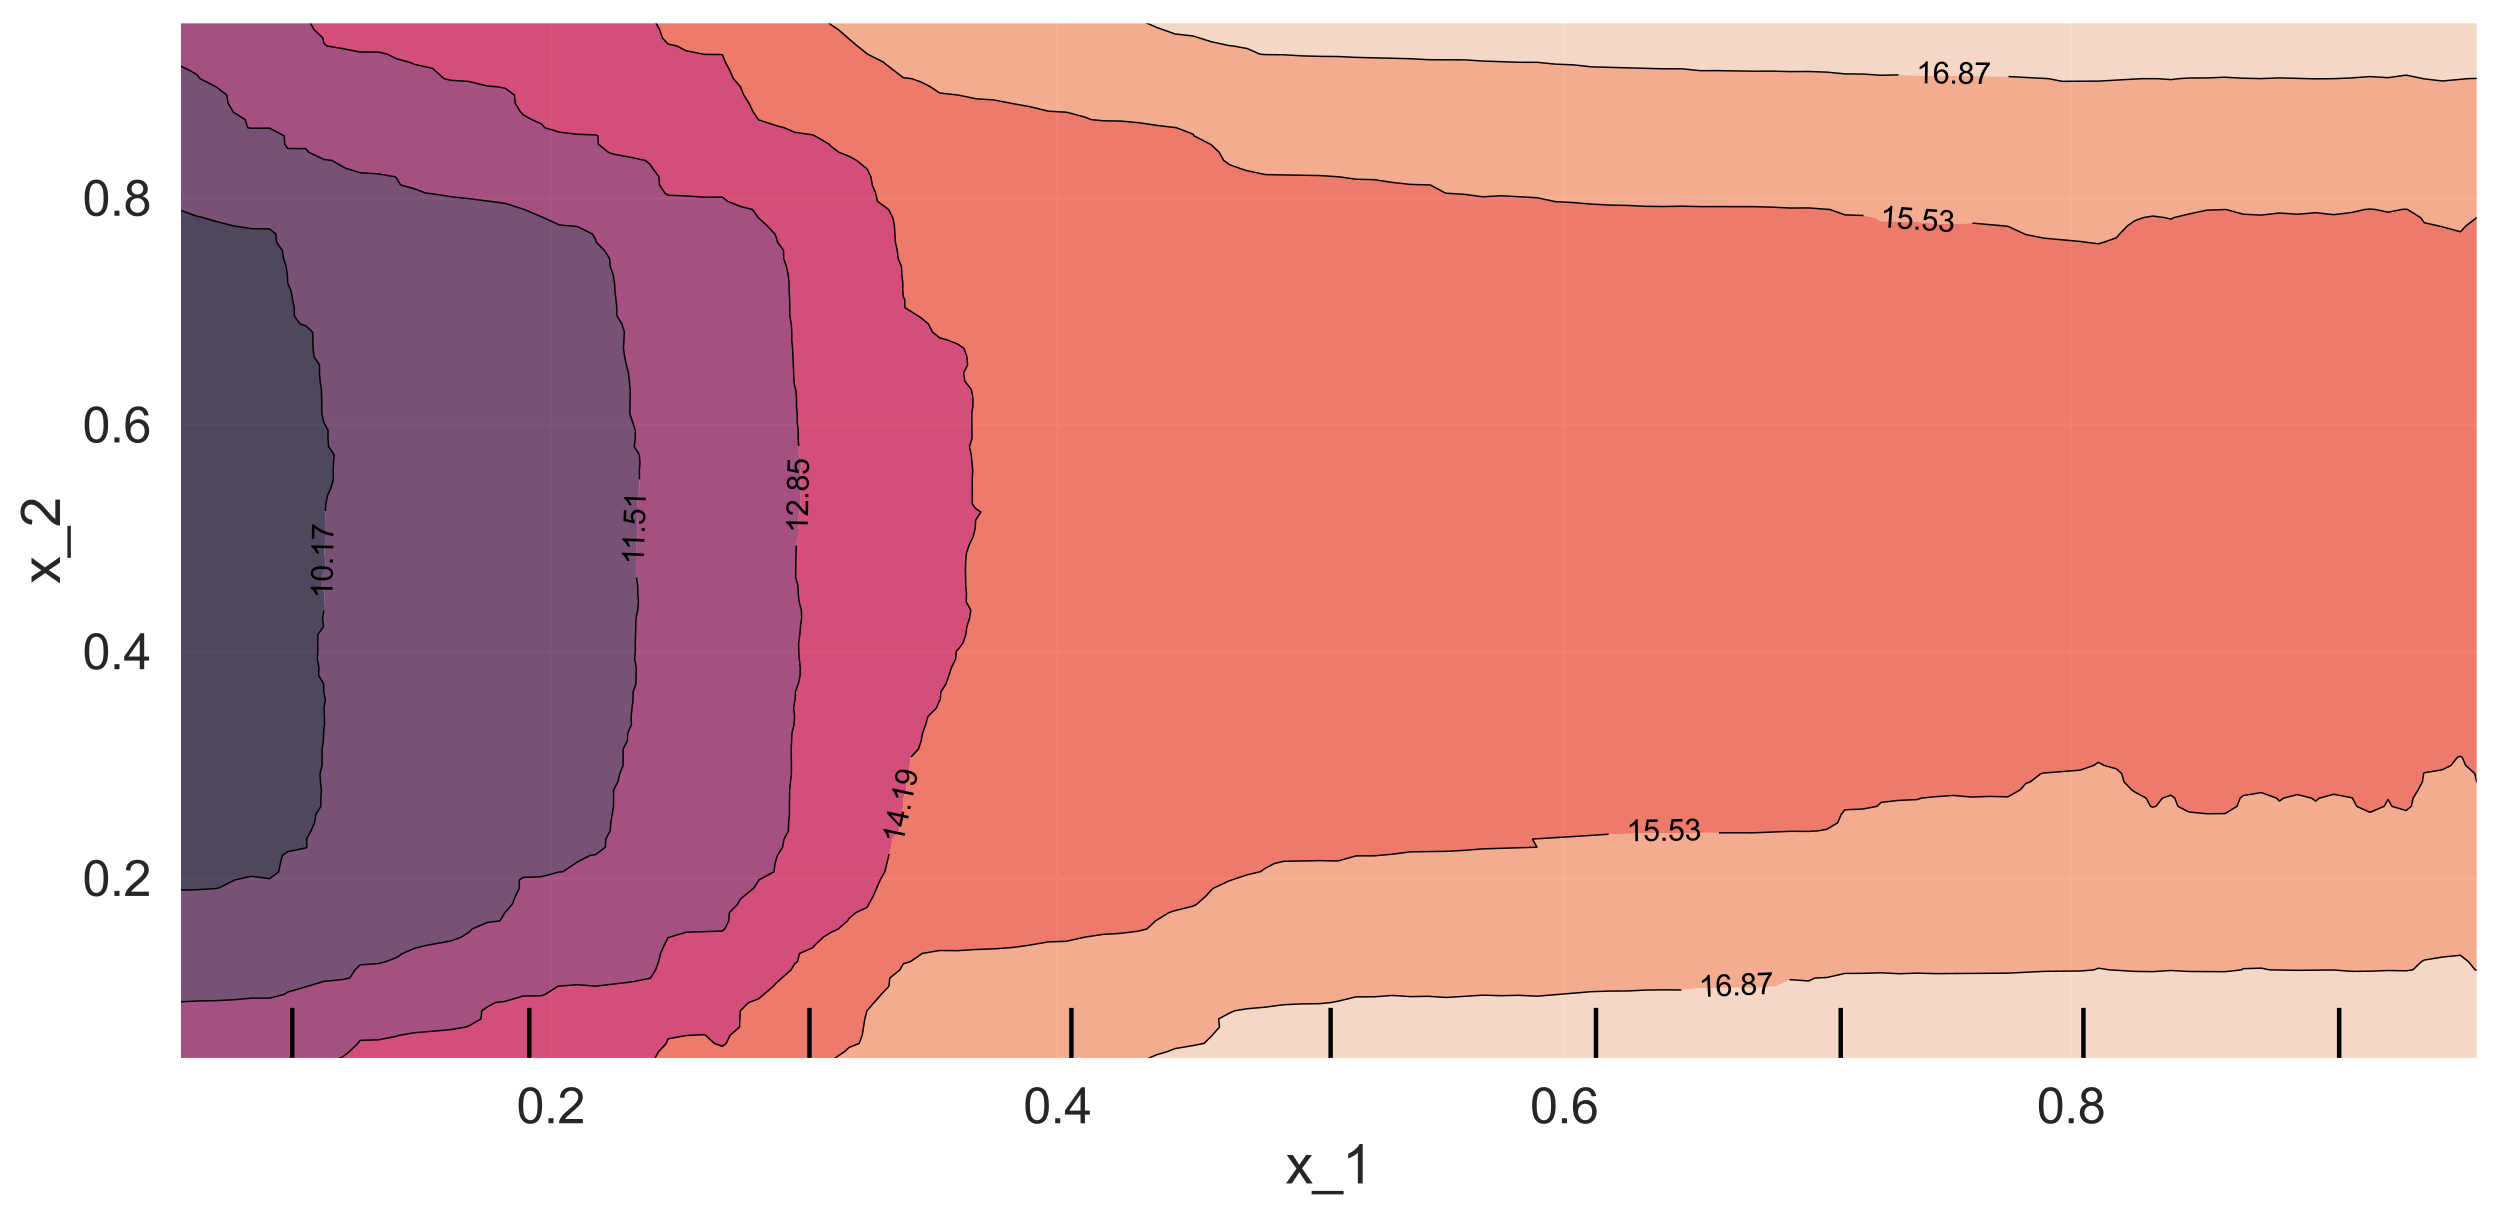 <?xml version="1.0" encoding="utf-8" standalone="no"?>
<!DOCTYPE svg PUBLIC "-//W3C//DTD SVG 1.1//EN"
  "http://www.w3.org/Graphics/SVG/1.1/DTD/svg11.dtd">
<svg xmlns:xlink="http://www.w3.org/1999/xlink" width="839.46pt" height="408.165pt" viewBox="0 0 839.46 408.165" xmlns="http://www.w3.org/2000/svg" version="1.1">
 <defs>
  <style type="text/css">*{stroke-linejoin: round; stroke-linecap: butt}</style>
 </defs>
 <g id="figure_1">
  <g id="patch_1">
   <path d="M 0 408.165 
L 839.46 408.165 
L 839.46 0 
L 0 0 
z
" style="fill: #ffffff"/>
  </g>
  <g id="axes_1"/>
  <g id="axes_2">
   <g id="patch_2">
    <path d="M 60.15 355.86 
L 832.26 355.86 
L 832.26 7.2 
L 60.15 7.2 
z
" style="fill: #eaeaf2"/>
   </g>
   <g id="matplotlib.axis_1">
    <g id="xtick_1">
     <g id="line2d_1">
      <path d="M 184.915 355.86 
L 184.915 7.2 
" clip-path="url(#pb3ae0289df)" style="fill: none; stroke: #ffffff; stroke-linecap: round"/>
     </g>
     <g id="text_1">
      <!-- 0.2 -->
      <g style="fill: #262626" transform="translate(173.447 377.17) scale(0.165 -0.165)">
       <defs>
        <path id="ArialMT-30" d="M 266 2259 
Q 266 3072 433 3567 
Q 600 4063 929 4331 
Q 1259 4600 1759 4600 
Q 2128 4600 2406 4451 
Q 2684 4303 2865 4023 
Q 3047 3744 3150 3342 
Q 3253 2941 3253 2259 
Q 3253 1453 3087 958 
Q 2922 463 2592 192 
Q 2263 -78 1759 -78 
Q 1097 -78 719 397 
Q 266 969 266 2259 
z
M 844 2259 
Q 844 1131 1108 757 
Q 1372 384 1759 384 
Q 2147 384 2411 759 
Q 2675 1134 2675 2259 
Q 2675 3391 2411 3762 
Q 2147 4134 1753 4134 
Q 1366 4134 1134 3806 
Q 844 3388 844 2259 
z
" transform="scale(0.016)"/>
        <path id="ArialMT-2e" d="M 581 0 
L 581 641 
L 1222 641 
L 1222 0 
L 581 0 
z
" transform="scale(0.016)"/>
        <path id="ArialMT-32" d="M 3222 541 
L 3222 0 
L 194 0 
Q 188 203 259 391 
Q 375 700 629 1000 
Q 884 1300 1366 1694 
Q 2113 2306 2375 2664 
Q 2638 3022 2638 3341 
Q 2638 3675 2398 3904 
Q 2159 4134 1775 4134 
Q 1369 4134 1125 3890 
Q 881 3647 878 3216 
L 300 3275 
Q 359 3922 746 4261 
Q 1134 4600 1788 4600 
Q 2447 4600 2831 4234 
Q 3216 3869 3216 3328 
Q 3216 3053 3103 2787 
Q 2991 2522 2730 2228 
Q 2469 1934 1863 1422 
Q 1356 997 1212 845 
Q 1069 694 975 541 
L 3222 541 
z
" transform="scale(0.016)"/>
       </defs>
       <use xlink:href="#ArialMT-30"/>
       <use xlink:href="#ArialMT-2e" x="55.615"/>
       <use xlink:href="#ArialMT-32" x="83.398"/>
      </g>
     </g>
    </g>
    <g id="xtick_2">
     <g id="line2d_2">
      <path d="M 355.073 355.86 
L 355.073 7.2 
" clip-path="url(#pb3ae0289df)" style="fill: none; stroke: #ffffff; stroke-linecap: round"/>
     </g>
     <g id="text_2">
      <!-- 0.4 -->
      <g style="fill: #262626" transform="translate(343.606 377.17) scale(0.165 -0.165)">
       <defs>
        <path id="ArialMT-34" d="M 2069 0 
L 2069 1097 
L 81 1097 
L 81 1613 
L 2172 4581 
L 2631 4581 
L 2631 1613 
L 3250 1613 
L 3250 1097 
L 2631 1097 
L 2631 0 
L 2069 0 
z
M 2069 1613 
L 2069 3678 
L 634 1613 
L 2069 1613 
z
" transform="scale(0.016)"/>
       </defs>
       <use xlink:href="#ArialMT-30"/>
       <use xlink:href="#ArialMT-2e" x="55.615"/>
       <use xlink:href="#ArialMT-34" x="83.398"/>
      </g>
     </g>
    </g>
    <g id="xtick_3">
     <g id="line2d_3">
      <path d="M 525.232 355.86 
L 525.232 7.2 
" clip-path="url(#pb3ae0289df)" style="fill: none; stroke: #ffffff; stroke-linecap: round"/>
     </g>
     <g id="text_3">
      <!-- 0.6 -->
      <g style="fill: #262626" transform="translate(513.765 377.17) scale(0.165 -0.165)">
       <defs>
        <path id="ArialMT-36" d="M 3184 3459 
L 2625 3416 
Q 2550 3747 2413 3897 
Q 2184 4138 1850 4138 
Q 1581 4138 1378 3988 
Q 1113 3794 959 3422 
Q 806 3050 800 2363 
Q 1003 2672 1297 2822 
Q 1591 2972 1913 2972 
Q 2475 2972 2870 2558 
Q 3266 2144 3266 1488 
Q 3266 1056 3080 686 
Q 2894 316 2569 119 
Q 2244 -78 1831 -78 
Q 1128 -78 684 439 
Q 241 956 241 2144 
Q 241 3472 731 4075 
Q 1159 4600 1884 4600 
Q 2425 4600 2770 4297 
Q 3116 3994 3184 3459 
z
M 888 1484 
Q 888 1194 1011 928 
Q 1134 663 1356 523 
Q 1578 384 1822 384 
Q 2178 384 2434 671 
Q 2691 959 2691 1453 
Q 2691 1928 2437 2201 
Q 2184 2475 1800 2475 
Q 1419 2475 1153 2201 
Q 888 1928 888 1484 
z
" transform="scale(0.016)"/>
       </defs>
       <use xlink:href="#ArialMT-30"/>
       <use xlink:href="#ArialMT-2e" x="55.615"/>
       <use xlink:href="#ArialMT-36" x="83.398"/>
      </g>
     </g>
    </g>
    <g id="xtick_4">
     <g id="line2d_4">
      <path d="M 695.391 355.86 
L 695.391 7.2 
" clip-path="url(#pb3ae0289df)" style="fill: none; stroke: #ffffff; stroke-linecap: round"/>
     </g>
     <g id="text_4">
      <!-- 0.8 -->
      <g style="fill: #262626" transform="translate(683.923 377.17) scale(0.165 -0.165)">
       <defs>
        <path id="ArialMT-38" d="M 1131 2484 
Q 781 2613 612 2850 
Q 444 3088 444 3419 
Q 444 3919 803 4259 
Q 1163 4600 1759 4600 
Q 2359 4600 2725 4251 
Q 3091 3903 3091 3403 
Q 3091 3084 2923 2848 
Q 2756 2613 2416 2484 
Q 2838 2347 3058 2040 
Q 3278 1734 3278 1309 
Q 3278 722 2862 322 
Q 2447 -78 1769 -78 
Q 1091 -78 675 323 
Q 259 725 259 1325 
Q 259 1772 486 2073 
Q 713 2375 1131 2484 
z
M 1019 3438 
Q 1019 3113 1228 2906 
Q 1438 2700 1772 2700 
Q 2097 2700 2305 2904 
Q 2513 3109 2513 3406 
Q 2513 3716 2298 3927 
Q 2084 4138 1766 4138 
Q 1444 4138 1231 3931 
Q 1019 3725 1019 3438 
z
M 838 1322 
Q 838 1081 952 856 
Q 1066 631 1291 507 
Q 1516 384 1775 384 
Q 2178 384 2440 643 
Q 2703 903 2703 1303 
Q 2703 1709 2433 1975 
Q 2163 2241 1756 2241 
Q 1359 2241 1098 1978 
Q 838 1716 838 1322 
z
" transform="scale(0.016)"/>
       </defs>
       <use xlink:href="#ArialMT-30"/>
       <use xlink:href="#ArialMT-2e" x="55.615"/>
       <use xlink:href="#ArialMT-38" x="83.398"/>
      </g>
     </g>
    </g>
    <g id="text_5">
     <!-- x_1 -->
     <g style="fill: #262626" transform="translate(431.695 397.387) scale(0.18 -0.18)">
      <defs>
       <path id="ArialMT-78" d="M 47 0 
L 1259 1725 
L 138 3319 
L 841 3319 
L 1350 2541 
Q 1494 2319 1581 2169 
Q 1719 2375 1834 2534 
L 2394 3319 
L 3066 3319 
L 1919 1756 
L 3153 0 
L 2463 0 
L 1781 1031 
L 1600 1309 
L 728 0 
L 47 0 
z
" transform="scale(0.016)"/>
       <path id="ArialMT-5f" d="M -97 -1272 
L -97 -866 
L 3631 -866 
L 3631 -1272 
L -97 -1272 
z
" transform="scale(0.016)"/>
       <path id="ArialMT-31" d="M 2384 0 
L 1822 0 
L 1822 3584 
Q 1619 3391 1289 3197 
Q 959 3003 697 2906 
L 697 3450 
Q 1169 3672 1522 3987 
Q 1875 4303 2022 4600 
L 2384 4600 
L 2384 0 
z
" transform="scale(0.016)"/>
      </defs>
      <use xlink:href="#ArialMT-78"/>
      <use xlink:href="#ArialMT-5f" x="50"/>
      <use xlink:href="#ArialMT-31" x="105.615"/>
     </g>
    </g>
   </g>
   <g id="matplotlib.axis_2">
    <g id="ytick_1">
     <g id="line2d_5">
      <path d="M 60.15 294.931 
L 832.26 294.931 
" clip-path="url(#pb3ae0289df)" style="fill: none; stroke: #ffffff; stroke-linecap: round"/>
     </g>
     <g id="text_6">
      <!-- 0.2 -->
      <g style="fill: #262626" transform="translate(27.715 300.836) scale(0.165 -0.165)">
       <use xlink:href="#ArialMT-30"/>
       <use xlink:href="#ArialMT-2e" x="55.615"/>
       <use xlink:href="#ArialMT-32" x="83.398"/>
      </g>
     </g>
    </g>
    <g id="ytick_2">
     <g id="line2d_6">
      <path d="M 60.15 218.8 
L 832.26 218.8 
" clip-path="url(#pb3ae0289df)" style="fill: none; stroke: #ffffff; stroke-linecap: round"/>
     </g>
     <g id="text_7">
      <!-- 0.4 -->
      <g style="fill: #262626" transform="translate(27.715 224.705) scale(0.165 -0.165)">
       <use xlink:href="#ArialMT-30"/>
       <use xlink:href="#ArialMT-2e" x="55.615"/>
       <use xlink:href="#ArialMT-34" x="83.398"/>
      </g>
     </g>
    </g>
    <g id="ytick_3">
     <g id="line2d_7">
      <path d="M 60.15 142.669 
L 832.26 142.669 
" clip-path="url(#pb3ae0289df)" style="fill: none; stroke: #ffffff; stroke-linecap: round"/>
     </g>
     <g id="text_8">
      <!-- 0.6 -->
      <g style="fill: #262626" transform="translate(27.715 148.574) scale(0.165 -0.165)">
       <use xlink:href="#ArialMT-30"/>
       <use xlink:href="#ArialMT-2e" x="55.615"/>
       <use xlink:href="#ArialMT-36" x="83.398"/>
      </g>
     </g>
    </g>
    <g id="ytick_4">
     <g id="line2d_8">
      <path d="M 60.15 66.537 
L 832.26 66.537 
" clip-path="url(#pb3ae0289df)" style="fill: none; stroke: #ffffff; stroke-linecap: round"/>
     </g>
     <g id="text_9">
      <!-- 0.8 -->
      <g style="fill: #262626" transform="translate(27.715 72.443) scale(0.165 -0.165)">
       <use xlink:href="#ArialMT-30"/>
       <use xlink:href="#ArialMT-2e" x="55.615"/>
       <use xlink:href="#ArialMT-38" x="83.398"/>
      </g>
     </g>
    </g>
    <g id="text_10">
     <!-- x_2 -->
     <g style="fill: #262626" transform="translate(20.137 196.04) rotate(-90) scale(0.18 -0.18)">
      <use xlink:href="#ArialMT-78"/>
      <use xlink:href="#ArialMT-5f" x="50"/>
      <use xlink:href="#ArialMT-32" x="105.615"/>
     </g>
    </g>
   </g>
   <g id="QuadContourSet_1">
    <path d="M 66.23 298.745 
L 72.309 298.386 
L 73.382 298.208 
L 78.389 295.725 
L 78.812 295.462 
L 84.468 294.242 
L 90.548 295.045 
L 93.599 292.717 
L 94.122 289.971 
L 94.826 287.226 
L 96.628 285.984 
L 102.707 284.701 
L 103.058 284.481 
L 102.947 281.735 
L 104.442 278.99 
L 105.637 276.245 
L 106.066 273.499 
L 107.754 270.754 
L 107.754 268.009 
L 107.934 265.263 
L 107.595 262.518 
L 107.452 259.773 
L 108.159 257.027 
L 108.149 254.282 
L 108.149 251.537 
L 108.601 248.791 
L 108.667 246.046 
L 108.787 244.758 
L 108.988 243.3 
L 108.928 240.555 
L 108.787 237.861 
L 108.785 237.81 
L 108.787 237.793 
L 109.243 235.064 
L 108.787 232.691 
L 108.742 232.319 
L 108.671 229.574 
L 106.996 226.828 
L 107.077 224.083 
L 106.537 221.338 
L 106.717 218.592 
L 106.717 215.847 
L 106.717 213.102 
L 108.638 210.356 
L 108.301 207.611 
L 108.749 204.866 
L 108.787 203.957 
L 108.909 202.12 
L 108.904 199.375 
L 108.787 199.098 
L 108.108 196.629 
L 107.999 193.884 
L 108.787 191.901 
L 109.268 191.139 
L 109.216 188.393 
L 108.907 185.648 
L 109.012 182.903 
L 109.45 180.157 
L 109.351 177.412 
L 109.402 174.667 
L 109.247 171.921 
L 109.427 169.176 
L 109.963 166.431 
L 111.189 163.685 
L 111.951 160.94 
L 111.867 158.194 
L 111.991 155.449 
L 112.225 152.704 
L 110.334 149.958 
L 110.147 147.213 
L 110.156 144.468 
L 108.787 141.897 
L 108.72 141.722 
L 108.061 138.977 
L 108.055 136.232 
L 107.99 133.486 
L 107.925 130.741 
L 107.482 127.996 
L 107.268 125.25 
L 107.287 122.505 
L 105.443 119.76 
L 105.116 117.014 
L 105.1 114.269 
L 104.968 111.523 
L 102.707 109.415 
L 100.756 108.778 
L 98.815 106.033 
L 98.815 103.287 
L 98.228 100.542 
L 97.774 97.797 
L 96.628 95.131 
L 96.622 95.051 
L 96.487 92.306 
L 96.098 89.561 
L 95.233 86.815 
L 94.799 84.07 
L 92.872 81.325 
L 92.647 78.579 
L 90.548 76.866 
L 84.468 76.776 
L 78.389 75.84 
L 78.34 75.834 
L 72.309 74.298 
L 68.281 73.089 
L 66.23 72.657 
L 60.15 70.415 
L 60.15 73.089 
L 60.15 75.834 
L 60.15 78.579 
L 60.15 81.325 
L 60.15 84.07 
L 60.15 86.815 
L 60.15 89.561 
L 60.15 92.306 
L 60.15 95.051 
L 60.15 97.797 
L 60.15 100.542 
L 60.15 103.287 
L 60.15 106.033 
L 60.15 108.778 
L 60.15 111.523 
L 60.15 114.269 
L 60.15 117.014 
L 60.15 119.76 
L 60.15 122.505 
L 60.15 125.25 
L 60.15 127.996 
L 60.15 130.741 
L 60.15 133.486 
L 60.15 136.232 
L 60.15 138.977 
L 60.15 141.722 
L 60.15 144.468 
L 60.15 147.213 
L 60.15 149.958 
L 60.15 152.704 
L 60.15 155.449 
L 60.15 158.194 
L 60.15 160.94 
L 60.15 163.685 
L 60.15 166.431 
L 60.15 169.176 
L 60.15 171.921 
L 60.15 174.667 
L 60.15 177.412 
L 60.15 180.157 
L 60.15 182.903 
L 60.15 185.648 
L 60.15 188.393 
L 60.15 191.139 
L 60.15 193.884 
L 60.15 196.629 
L 60.15 199.375 
L 60.15 202.12 
L 60.15 204.866 
L 60.15 207.611 
L 60.15 210.356 
L 60.15 213.102 
L 60.15 215.847 
L 60.15 218.592 
L 60.15 221.338 
L 60.15 224.083 
L 60.15 226.828 
L 60.15 229.574 
L 60.15 232.319 
L 60.15 235.064 
L 60.15 237.81 
L 60.15 240.555 
L 60.15 243.3 
L 60.15 246.046 
L 60.15 248.791 
L 60.15 251.537 
L 60.15 254.282 
L 60.15 257.027 
L 60.15 259.773 
L 60.15 262.518 
L 60.15 265.263 
L 60.15 268.009 
L 60.15 270.754 
L 60.15 273.499 
L 60.15 276.245 
L 60.15 278.99 
L 60.15 281.735 
L 60.15 284.481 
L 60.15 287.226 
L 60.15 289.971 
L 60.15 292.717 
L 60.15 295.462 
L 60.15 298.208 
L 60.15 298.899 
z
" clip-path="url(#pb3ae0289df)" style="fill: #1b112b; fill-opacity: 0.75"/>
    <path d="M 66.23 336.119 
L 72.309 336.003 
L 78.389 335.707 
L 84.468 335.162 
L 90.548 335.152 
L 95.447 333.897 
L 96.628 333.12 
L 102.707 331.339 
L 102.972 331.152 
L 108.787 329.524 
L 114.866 328.92 
L 117.429 328.406 
L 119.207 325.661 
L 120.946 323.977 
L 127.026 323.571 
L 129.521 322.916 
L 133.105 321.534 
L 135.176 320.17 
L 139.185 318.423 
L 143.227 317.425 
L 145.264 317.024 
L 151.344 315.968 
L 154.906 314.68 
L 157.424 313.029 
L 158.532 311.934 
L 163.503 309.77 
L 167.872 309.189 
L 169.57 306.444 
L 169.583 306.442 
L 171.953 303.698 
L 173.073 300.953 
L 174.376 298.208 
L 174.385 295.462 
L 175.663 294.639 
L 181.742 294.395 
L 187.822 292.779 
L 188.974 292.717 
L 193.101 289.971 
L 193.901 289.404 
L 198.166 287.226 
L 199.981 286.991 
L 203.274 284.481 
L 203.406 281.735 
L 204.894 278.99 
L 205.098 276.245 
L 205.506 273.499 
L 206.014 270.754 
L 206.038 268.009 
L 206.038 265.263 
L 206.061 265.163 
L 207.47 262.518 
L 208.121 259.773 
L 209.23 257.027 
L 209.23 254.282 
L 209.23 251.537 
L 210.641 248.791 
L 210.809 246.046 
L 212.033 243.3 
L 211.91 240.555 
L 212.14 239.182 
L 212.272 237.81 
L 212.557 235.064 
L 212.581 232.319 
L 213.54 229.574 
L 213.559 226.828 
L 213.643 224.083 
L 213.108 221.338 
L 213.331 218.592 
L 213.327 215.847 
L 213.327 213.102 
L 213.458 210.356 
L 213.558 207.611 
L 214.12 204.866 
L 214.387 202.12 
L 214.176 199.375 
L 214.121 196.629 
L 213.701 193.884 
L 213.519 191.139 
L 213.54 188.393 
L 213.553 185.648 
L 213.635 182.903 
L 213.991 180.157 
L 213.912 177.412 
L 214.004 174.667 
L 213.721 171.921 
L 214.003 169.176 
L 214.175 166.431 
L 214.713 163.685 
L 214.763 160.94 
L 214.669 158.194 
L 214.893 155.449 
L 214.675 152.704 
L 212.969 149.958 
L 213.333 147.213 
L 213.34 144.468 
L 212.389 141.722 
L 212.14 140.796 
L 211.509 138.977 
L 211.523 136.232 
L 211.523 133.486 
L 211.623 130.741 
L 211.316 127.996 
L 211.039 125.25 
L 210.319 122.505 
L 209.755 119.76 
L 209.35 117.014 
L 209.504 114.269 
L 209.66 111.523 
L 208.828 108.778 
L 207.136 106.033 
L 207.136 103.287 
L 206.828 100.542 
L 206.5 97.797 
L 206.343 95.051 
L 206.061 93.489 
L 205.932 92.306 
L 204.93 89.561 
L 204.698 86.815 
L 202.906 84.07 
L 200.252 81.325 
L 199.981 80.395 
L 198.919 78.579 
L 193.901 76.075 
L 190.725 75.834 
L 187.822 75.544 
L 182.516 73.089 
L 181.742 72.719 
L 176.006 70.343 
L 175.663 70.301 
L 169.583 68.276 
L 164.483 67.598 
L 163.503 67.478 
L 157.424 66.69 
L 151.344 66.041 
L 145.264 65.065 
L 143.001 64.852 
L 139.185 63.415 
L 134.523 62.107 
L 133.105 59.783 
L 132.735 59.362 
L 127.026 58.392 
L 120.946 58.006 
L 116.407 56.616 
L 114.866 55.872 
L 111.486 53.871 
L 108.787 53.551 
L 103.682 51.126 
L 102.707 49.907 
L 96.628 49.859 
L 95.605 48.38 
L 95.452 45.635 
L 90.548 43.03 
L 84.468 43.06 
L 83.182 42.89 
L 82.299 40.144 
L 78.389 37.684 
L 78.184 37.399 
L 76.591 34.654 
L 76.148 31.908 
L 72.588 29.163 
L 72.309 29.014 
L 67.181 26.417 
L 66.23 25.165 
L 63.746 23.672 
L 60.15 21.934 
L 60.15 23.672 
L 60.15 26.417 
L 60.15 29.163 
L 60.15 31.908 
L 60.15 34.654 
L 60.15 37.399 
L 60.15 40.144 
L 60.15 42.89 
L 60.15 45.635 
L 60.15 48.38 
L 60.15 51.126 
L 60.15 53.871 
L 60.15 56.616 
L 60.15 59.362 
L 60.15 62.107 
L 60.15 64.852 
L 60.15 67.598 
L 60.15 70.343 
L 60.15 70.415 
L 66.23 72.657 
L 68.281 73.089 
L 72.309 74.298 
L 78.34 75.834 
L 78.389 75.84 
L 84.468 76.776 
L 90.548 76.866 
L 92.647 78.579 
L 92.872 81.325 
L 94.799 84.07 
L 95.233 86.815 
L 96.098 89.561 
L 96.487 92.306 
L 96.622 95.051 
L 96.628 95.131 
L 97.774 97.797 
L 98.228 100.542 
L 98.815 103.287 
L 98.815 106.033 
L 100.756 108.778 
L 102.707 109.415 
L 104.968 111.523 
L 105.1 114.269 
L 105.116 117.014 
L 105.443 119.76 
L 107.287 122.505 
L 107.268 125.25 
L 107.482 127.996 
L 107.925 130.741 
L 107.99 133.486 
L 108.055 136.232 
L 108.061 138.977 
L 108.72 141.722 
L 108.787 141.897 
L 110.156 144.468 
L 110.147 147.213 
L 110.334 149.958 
L 112.225 152.704 
L 111.991 155.449 
L 111.867 158.194 
L 111.951 160.94 
L 111.189 163.685 
L 109.963 166.431 
L 109.427 169.176 
L 109.247 171.921 
L 109.402 174.667 
L 109.351 177.412 
L 109.45 180.157 
L 109.012 182.903 
L 108.907 185.648 
L 109.216 188.393 
L 109.268 191.139 
L 108.787 191.901 
L 107.999 193.884 
L 108.108 196.629 
L 108.787 199.098 
L 108.904 199.375 
L 108.909 202.12 
L 108.787 203.957 
L 108.749 204.866 
L 108.301 207.611 
L 108.638 210.356 
L 106.717 213.102 
L 106.717 215.847 
L 106.717 218.592 
L 106.537 221.338 
L 107.077 224.083 
L 106.996 226.828 
L 108.671 229.574 
L 108.742 232.319 
L 108.787 232.691 
L 109.243 235.064 
L 108.787 237.793 
L 108.785 237.81 
L 108.787 237.861 
L 108.928 240.555 
L 108.988 243.3 
L 108.787 244.758 
L 108.667 246.046 
L 108.601 248.791 
L 108.149 251.537 
L 108.149 254.282 
L 108.159 257.027 
L 107.452 259.773 
L 107.595 262.518 
L 107.934 265.263 
L 107.754 268.009 
L 107.754 270.754 
L 106.066 273.499 
L 105.637 276.245 
L 104.442 278.99 
L 102.947 281.735 
L 103.058 284.481 
L 102.707 284.701 
L 96.628 285.984 
L 94.826 287.226 
L 94.122 289.971 
L 93.599 292.717 
L 90.548 295.045 
L 84.468 294.242 
L 78.812 295.462 
L 78.389 295.725 
L 73.382 298.208 
L 72.309 298.386 
L 66.23 298.745 
L 60.15 298.899 
L 60.15 300.953 
L 60.15 303.698 
L 60.15 306.444 
L 60.15 309.189 
L 60.15 311.934 
L 60.15 314.68 
L 60.15 317.425 
L 60.15 320.17 
L 60.15 322.916 
L 60.15 325.661 
L 60.15 328.406 
L 60.15 331.152 
L 60.15 333.897 
L 60.15 336.416 
z
" clip-path="url(#pb3ae0289df)" style="fill: #511e4d; fill-opacity: 0.75"/>
    <path d="M 66.23 355.86 
L 72.309 355.86 
L 78.389 355.86 
L 84.468 355.86 
L 90.548 355.86 
L 96.628 355.86 
L 102.707 355.86 
L 108.787 355.86 
L 112.264 355.86 
L 114.866 355.012 
L 117.33 353.115 
L 120.145 350.369 
L 120.946 349.344 
L 127.026 349.153 
L 133.105 347.961 
L 134.148 347.624 
L 139.185 346.777 
L 145.264 346.218 
L 151.344 345.74 
L 156.339 344.879 
L 157.424 344.503 
L 161.484 342.133 
L 161.785 339.388 
L 163.503 338.19 
L 166.323 336.643 
L 169.583 336.25 
L 175.663 334.447 
L 181.742 334.384 
L 183.046 333.897 
L 187.37 331.152 
L 187.822 331.041 
L 193.901 330.655 
L 199.981 331.145 
L 206.061 330.426 
L 212.14 329.701 
L 218.22 328.51 
L 218.45 328.406 
L 220.137 325.661 
L 221.148 322.916 
L 221.806 320.17 
L 223.015 317.425 
L 224.299 314.84 
L 224.658 314.68 
L 230.379 313.015 
L 236.459 312.835 
L 242.538 312.643 
L 243.385 311.934 
L 244.716 309.189 
L 244.902 306.444 
L 247.619 303.698 
L 248.618 301.887 
L 249.622 300.953 
L 253.095 298.208 
L 254.697 295.767 
L 254.797 295.462 
L 259.91 292.717 
L 260.225 289.971 
L 260.777 288.117 
L 261.073 287.226 
L 262.772 284.481 
L 263.28 281.735 
L 264.742 278.99 
L 264.796 276.245 
L 265.081 273.499 
L 265.071 270.754 
L 265.089 268.009 
L 265.149 265.263 
L 265.39 262.518 
L 265.737 259.773 
L 265.753 257.027 
L 265.753 254.282 
L 265.665 251.537 
L 265.818 248.791 
L 265.939 246.046 
L 266.628 243.3 
L 266.801 240.555 
L 266.487 237.81 
L 266.857 235.405 
L 267.017 235.064 
L 267.078 232.319 
L 268.063 229.574 
L 268.673 226.828 
L 268.718 224.083 
L 268.381 221.338 
L 268.207 218.592 
L 268.18 215.847 
L 268.576 213.102 
L 268.787 210.356 
L 269.175 207.611 
L 269.083 204.866 
L 268.349 202.12 
L 268.041 199.375 
L 267.924 196.629 
L 267.153 193.884 
L 267.148 191.139 
L 267.227 188.393 
L 267.258 185.648 
L 267.397 182.903 
L 267.99 180.157 
L 267.962 177.412 
L 268.086 174.667 
L 268.488 171.921 
L 268.859 169.176 
L 268.859 166.431 
L 268.875 163.685 
L 268.766 160.94 
L 268.834 158.194 
L 269.238 155.449 
L 268.195 152.704 
L 268.209 149.958 
L 268.017 147.213 
L 268.028 144.468 
L 267.681 141.722 
L 267.685 138.977 
L 267.446 136.232 
L 267.446 133.486 
L 267.212 130.741 
L 266.857 129.907 
L 266.614 127.996 
L 266.513 125.25 
L 266.378 122.505 
L 266.269 119.76 
L 266.147 117.014 
L 265.86 114.269 
L 265.864 111.523 
L 265.703 108.778 
L 265.209 106.033 
L 265.159 103.287 
L 265.153 100.542 
L 264.985 97.797 
L 264.973 95.051 
L 264.658 92.306 
L 264.096 89.561 
L 263.152 86.815 
L 263.095 84.07 
L 261.092 81.325 
L 260.777 80.029 
L 260.207 78.579 
L 257.627 75.834 
L 254.697 73.188 
L 254.58 73.089 
L 252.673 70.343 
L 248.618 69.325 
L 244.299 67.598 
L 242.538 66.194 
L 236.459 66.218 
L 230.379 65.797 
L 224.299 65.546 
L 223.273 64.852 
L 221.449 62.107 
L 221.265 59.362 
L 219.231 56.616 
L 218.22 55.142 
L 216.644 53.871 
L 212.14 52.901 
L 206.061 51.765 
L 204.254 51.126 
L 200.891 48.38 
L 200.788 45.635 
L 199.981 45.292 
L 193.901 45.087 
L 187.822 44.377 
L 182.976 42.89 
L 181.742 41.553 
L 178.56 40.144 
L 175.663 38.552 
L 174.661 37.399 
L 173.001 34.654 
L 172.731 31.908 
L 169.583 29.623 
L 167.161 29.163 
L 163.503 28.858 
L 157.424 27.354 
L 151.344 26.96 
L 149.082 26.417 
L 146.048 23.672 
L 145.264 22.963 
L 139.185 21.618 
L 137.542 20.927 
L 133.105 19.715 
L 130.033 18.181 
L 127.026 17.478 
L 120.946 17.475 
L 114.866 16.278 
L 109.736 15.436 
L 108.787 14.505 
L 108.356 12.691 
L 105.442 9.945 
L 103.909 7.2 
L 102.707 7.2 
L 96.628 7.2 
L 90.548 7.2 
L 84.468 7.2 
L 78.389 7.2 
L 72.309 7.2 
L 66.23 7.2 
L 60.15 7.2 
L 60.15 9.945 
L 60.15 12.691 
L 60.15 15.436 
L 60.15 18.181 
L 60.15 20.927 
L 60.15 21.934 
L 63.746 23.672 
L 66.23 25.165 
L 67.181 26.417 
L 72.309 29.014 
L 72.588 29.163 
L 76.148 31.908 
L 76.591 34.654 
L 78.184 37.399 
L 78.389 37.684 
L 82.299 40.144 
L 83.182 42.89 
L 84.468 43.06 
L 90.548 43.03 
L 95.452 45.635 
L 95.605 48.38 
L 96.628 49.859 
L 102.707 49.907 
L 103.682 51.126 
L 108.787 53.551 
L 111.486 53.871 
L 114.866 55.872 
L 116.407 56.616 
L 120.946 58.006 
L 127.026 58.392 
L 132.735 59.362 
L 133.105 59.783 
L 134.523 62.107 
L 139.185 63.415 
L 143.001 64.852 
L 145.264 65.065 
L 151.344 66.041 
L 157.424 66.69 
L 163.503 67.478 
L 164.483 67.598 
L 169.583 68.276 
L 175.663 70.301 
L 176.006 70.343 
L 181.742 72.719 
L 182.516 73.089 
L 187.822 75.544 
L 190.725 75.834 
L 193.901 76.075 
L 198.919 78.579 
L 199.981 80.395 
L 200.252 81.325 
L 202.906 84.07 
L 204.698 86.815 
L 204.93 89.561 
L 205.932 92.306 
L 206.061 93.489 
L 206.343 95.051 
L 206.5 97.797 
L 206.828 100.542 
L 207.136 103.287 
L 207.136 106.033 
L 208.828 108.778 
L 209.66 111.523 
L 209.504 114.269 
L 209.35 117.014 
L 209.755 119.76 
L 210.319 122.505 
L 211.039 125.25 
L 211.316 127.996 
L 211.623 130.741 
L 211.523 133.486 
L 211.523 136.232 
L 211.509 138.977 
L 212.14 140.796 
L 212.389 141.722 
L 213.34 144.468 
L 213.333 147.213 
L 212.969 149.958 
L 214.675 152.704 
L 214.893 155.449 
L 214.669 158.194 
L 214.763 160.94 
L 214.713 163.685 
L 214.175 166.431 
L 214.003 169.176 
L 213.721 171.921 
L 214.004 174.667 
L 213.912 177.412 
L 213.991 180.157 
L 213.635 182.903 
L 213.553 185.648 
L 213.54 188.393 
L 213.519 191.139 
L 213.701 193.884 
L 214.121 196.629 
L 214.176 199.375 
L 214.387 202.12 
L 214.12 204.866 
L 213.558 207.611 
L 213.458 210.356 
L 213.327 213.102 
L 213.327 215.847 
L 213.331 218.592 
L 213.108 221.338 
L 213.643 224.083 
L 213.559 226.828 
L 213.54 229.574 
L 212.581 232.319 
L 212.557 235.064 
L 212.272 237.81 
L 212.14 239.182 
L 211.91 240.555 
L 212.033 243.3 
L 210.809 246.046 
L 210.641 248.791 
L 209.23 251.537 
L 209.23 254.282 
L 209.23 257.027 
L 208.121 259.773 
L 207.47 262.518 
L 206.061 265.163 
L 206.038 265.263 
L 206.038 268.009 
L 206.014 270.754 
L 205.506 273.499 
L 205.098 276.245 
L 204.894 278.99 
L 203.406 281.735 
L 203.274 284.481 
L 199.981 286.991 
L 198.166 287.226 
L 193.901 289.404 
L 193.101 289.971 
L 188.974 292.717 
L 187.822 292.779 
L 181.742 294.395 
L 175.663 294.639 
L 174.385 295.462 
L 174.376 298.208 
L 173.073 300.953 
L 171.953 303.698 
L 169.583 306.442 
L 169.57 306.444 
L 167.872 309.189 
L 163.503 309.77 
L 158.532 311.934 
L 157.424 313.029 
L 154.906 314.68 
L 151.344 315.968 
L 145.264 317.024 
L 143.227 317.425 
L 139.185 318.423 
L 135.176 320.17 
L 133.105 321.534 
L 129.521 322.916 
L 127.026 323.571 
L 120.946 323.977 
L 119.207 325.661 
L 117.429 328.406 
L 114.866 328.92 
L 108.787 329.524 
L 102.972 331.152 
L 102.707 331.339 
L 96.628 333.12 
L 95.447 333.897 
L 90.548 335.152 
L 84.468 335.162 
L 78.389 335.707 
L 72.309 336.003 
L 66.23 336.119 
L 60.15 336.416 
L 60.15 336.643 
L 60.15 339.388 
L 60.15 342.133 
L 60.15 344.879 
L 60.15 347.624 
L 60.15 350.369 
L 60.15 353.115 
L 60.15 355.86 
z
" clip-path="url(#pb3ae0289df)" style="fill: #8e1d5b; fill-opacity: 0.75"/>
    <path d="M 114.866 355.86 
L 120.946 355.86 
L 127.026 355.86 
L 133.105 355.86 
L 139.185 355.86 
L 145.264 355.86 
L 151.344 355.86 
L 157.424 355.86 
L 163.503 355.86 
L 169.583 355.86 
L 175.663 355.86 
L 181.742 355.86 
L 187.822 355.86 
L 193.901 355.86 
L 199.981 355.86 
L 206.061 355.86 
L 212.14 355.86 
L 218.22 355.86 
L 219.625 355.86 
L 221.173 353.115 
L 223.72 350.369 
L 224.299 348.824 
L 230.379 347.719 
L 231.479 347.624 
L 236.459 347.43 
L 236.921 347.624 
L 239.877 350.369 
L 242.538 351.338 
L 243.839 350.369 
L 245.152 347.624 
L 248.328 344.879 
L 248.425 342.133 
L 248.589 339.388 
L 248.618 339.347 
L 251.371 336.643 
L 254.697 335.413 
L 256.541 333.897 
L 259.689 331.152 
L 260.777 329.945 
L 262.426 328.406 
L 265.637 325.661 
L 266.857 323.559 
L 267.782 322.916 
L 268.469 320.17 
L 272.936 318.21 
L 273.555 317.425 
L 276.462 314.68 
L 279.016 313.081 
L 281.483 311.934 
L 284.604 309.189 
L 285.095 308.401 
L 287.379 306.444 
L 291.175 304.66 
L 291.77 303.698 
L 293.195 300.953 
L 294.374 298.208 
L 295.573 295.462 
L 297.122 292.717 
L 297.255 292.041 
L 297.731 289.971 
L 298.453 287.226 
L 299.316 284.481 
L 299.612 281.735 
L 301.856 278.99 
L 302.413 276.245 
L 302.726 273.499 
L 303.227 270.754 
L 303.334 268.237 
L 303.389 268.009 
L 304.263 265.263 
L 304.334 262.518 
L 305.211 259.773 
L 305.493 257.027 
L 305.824 254.282 
L 308.4 251.537 
L 309.307 248.791 
L 309.414 248.385 
L 309.826 246.046 
L 310.822 243.3 
L 311.604 240.555 
L 314.382 237.81 
L 315.493 235.248 
L 315.709 235.064 
L 315.941 232.319 
L 317.692 229.574 
L 318.609 226.828 
L 319.521 224.083 
L 320.888 221.338 
L 321.135 218.592 
L 321.573 218.264 
L 323.39 215.847 
L 324.29 213.102 
L 324.677 210.356 
L 325.573 207.611 
L 325.971 204.866 
L 324.45 202.12 
L 324.538 199.375 
L 324.284 196.629 
L 324.237 193.884 
L 324.186 191.139 
L 324.267 188.393 
L 324.539 185.648 
L 325.464 182.903 
L 326.79 180.157 
L 327.457 177.412 
L 327.608 174.667 
L 327.653 174.521 
L 329.358 171.921 
L 327.653 170.8 
L 326.486 169.176 
L 326.486 166.431 
L 326.465 163.685 
L 326.465 160.94 
L 326.629 158.194 
L 326.373 155.449 
L 326.127 152.704 
L 325.527 149.958 
L 326.391 147.213 
L 326.406 144.468 
L 326.318 141.722 
L 326.318 138.977 
L 326.698 136.232 
L 326.698 133.486 
L 326.151 130.741 
L 323.96 127.996 
L 323.577 125.25 
L 324.908 122.505 
L 324.684 119.76 
L 323.723 117.014 
L 321.573 115.527 
L 318.392 114.269 
L 315.493 113.401 
L 313.145 111.523 
L 311.738 108.778 
L 309.414 106.812 
L 308.207 106.033 
L 303.874 103.287 
L 303.807 100.542 
L 303.334 99.706 
L 303.156 97.797 
L 303.156 95.051 
L 302.83 92.306 
L 302.713 89.561 
L 301.611 86.815 
L 301.285 84.07 
L 300.661 81.325 
L 300.547 78.579 
L 300.325 75.834 
L 299.797 73.089 
L 298.385 70.343 
L 297.255 69.582 
L 294.64 67.598 
L 294.024 64.852 
L 292.893 62.107 
L 292.442 59.362 
L 291.175 56.757 
L 291.042 56.616 
L 287.636 53.871 
L 285.095 52.453 
L 281.661 51.126 
L 279.016 49.087 
L 278.364 48.38 
L 273.606 45.635 
L 272.936 45.297 
L 266.857 44.412 
L 263.314 42.89 
L 260.777 42.238 
L 254.697 40.218 
L 254.563 40.144 
L 252.79 37.399 
L 251.51 34.654 
L 249.722 31.908 
L 248.649 29.163 
L 248.618 29.138 
L 246.271 26.417 
L 245.082 23.672 
L 243.599 20.927 
L 242.538 18.313 
L 236.459 18.247 
L 236.07 18.181 
L 230.379 17.038 
L 227.274 15.436 
L 224.299 14.765 
L 222.408 12.691 
L 221.501 9.945 
L 219.944 7.2 
L 218.22 7.2 
L 212.14 7.2 
L 206.061 7.2 
L 199.981 7.2 
L 193.901 7.2 
L 187.822 7.2 
L 181.742 7.2 
L 175.663 7.2 
L 169.583 7.2 
L 163.503 7.2 
L 157.424 7.2 
L 151.344 7.2 
L 145.264 7.2 
L 139.185 7.2 
L 133.105 7.2 
L 127.026 7.2 
L 120.946 7.2 
L 114.866 7.2 
L 108.787 7.2 
L 103.909 7.2 
L 105.442 9.945 
L 108.356 12.691 
L 108.787 14.505 
L 109.736 15.436 
L 114.866 16.278 
L 120.946 17.475 
L 127.026 17.478 
L 130.033 18.181 
L 133.105 19.715 
L 137.542 20.927 
L 139.185 21.618 
L 145.264 22.963 
L 146.048 23.672 
L 149.082 26.417 
L 151.344 26.96 
L 157.424 27.354 
L 163.503 28.858 
L 167.161 29.163 
L 169.583 29.623 
L 172.731 31.908 
L 173.001 34.654 
L 174.661 37.399 
L 175.663 38.552 
L 178.56 40.144 
L 181.742 41.553 
L 182.976 42.89 
L 187.822 44.377 
L 193.901 45.087 
L 199.981 45.292 
L 200.788 45.635 
L 200.891 48.38 
L 204.254 51.126 
L 206.061 51.765 
L 212.14 52.901 
L 216.644 53.871 
L 218.22 55.142 
L 219.231 56.616 
L 221.265 59.362 
L 221.449 62.107 
L 223.273 64.852 
L 224.299 65.546 
L 230.379 65.797 
L 236.459 66.218 
L 242.538 66.194 
L 244.299 67.598 
L 248.618 69.325 
L 252.673 70.343 
L 254.58 73.089 
L 254.697 73.188 
L 257.627 75.834 
L 260.207 78.579 
L 260.777 80.029 
L 261.092 81.325 
L 263.095 84.07 
L 263.152 86.815 
L 264.096 89.561 
L 264.658 92.306 
L 264.973 95.051 
L 264.985 97.797 
L 265.153 100.542 
L 265.159 103.287 
L 265.209 106.033 
L 265.703 108.778 
L 265.864 111.523 
L 265.86 114.269 
L 266.147 117.014 
L 266.269 119.76 
L 266.378 122.505 
L 266.513 125.25 
L 266.614 127.996 
L 266.857 129.907 
L 267.212 130.741 
L 267.446 133.486 
L 267.446 136.232 
L 267.685 138.977 
L 267.681 141.722 
L 268.028 144.468 
L 268.017 147.213 
L 268.209 149.958 
L 268.195 152.704 
L 269.238 155.449 
L 268.834 158.194 
L 268.766 160.94 
L 268.875 163.685 
L 268.859 166.431 
L 268.859 169.176 
L 268.488 171.921 
L 268.086 174.667 
L 267.962 177.412 
L 267.99 180.157 
L 267.397 182.903 
L 267.258 185.648 
L 267.227 188.393 
L 267.148 191.139 
L 267.153 193.884 
L 267.924 196.629 
L 268.041 199.375 
L 268.349 202.12 
L 269.083 204.866 
L 269.175 207.611 
L 268.787 210.356 
L 268.576 213.102 
L 268.18 215.847 
L 268.207 218.592 
L 268.381 221.338 
L 268.718 224.083 
L 268.673 226.828 
L 268.063 229.574 
L 267.078 232.319 
L 267.017 235.064 
L 266.857 235.405 
L 266.487 237.81 
L 266.801 240.555 
L 266.628 243.3 
L 265.939 246.046 
L 265.818 248.791 
L 265.665 251.537 
L 265.753 254.282 
L 265.753 257.027 
L 265.737 259.773 
L 265.39 262.518 
L 265.149 265.263 
L 265.089 268.009 
L 265.071 270.754 
L 265.081 273.499 
L 264.796 276.245 
L 264.742 278.99 
L 263.28 281.735 
L 262.772 284.481 
L 261.073 287.226 
L 260.777 288.117 
L 260.225 289.971 
L 259.91 292.717 
L 254.797 295.462 
L 254.697 295.767 
L 253.095 298.208 
L 249.622 300.953 
L 248.618 301.887 
L 247.619 303.698 
L 244.902 306.444 
L 244.716 309.189 
L 243.385 311.934 
L 242.538 312.643 
L 236.459 312.835 
L 230.379 313.015 
L 224.658 314.68 
L 224.299 314.84 
L 223.015 317.425 
L 221.806 320.17 
L 221.148 322.916 
L 220.137 325.661 
L 218.45 328.406 
L 218.22 328.51 
L 212.14 329.701 
L 206.061 330.426 
L 199.981 331.145 
L 193.901 330.655 
L 187.822 331.041 
L 187.37 331.152 
L 183.046 333.897 
L 181.742 334.384 
L 175.663 334.447 
L 169.583 336.25 
L 166.323 336.643 
L 163.503 338.19 
L 161.785 339.388 
L 161.484 342.133 
L 157.424 344.503 
L 156.339 344.879 
L 151.344 345.74 
L 145.264 346.218 
L 139.185 346.777 
L 134.148 347.624 
L 133.105 347.961 
L 127.026 349.153 
L 120.946 349.344 
L 120.145 350.369 
L 117.33 353.115 
L 114.866 355.012 
L 112.264 355.86 
z
" clip-path="url(#pb3ae0289df)" style="fill: #ca1a50; fill-opacity: 0.75"/>
    <path d="M 224.299 355.86 
L 230.379 355.86 
L 236.459 355.86 
L 242.538 355.86 
L 248.618 355.86 
L 254.697 355.86 
L 260.777 355.86 
L 266.857 355.86 
L 272.936 355.86 
L 279.016 355.86 
L 279.523 355.86 
L 283.608 353.115 
L 285.095 351.724 
L 288.497 350.369 
L 289.52 347.624 
L 289.99 344.879 
L 290.405 342.133 
L 291.113 339.388 
L 291.175 339.361 
L 293.58 336.643 
L 295.929 333.897 
L 297.255 332.419 
L 298.487 331.152 
L 298.785 328.406 
L 302.174 325.661 
L 303.334 323.615 
L 305.686 322.916 
L 309.414 320.352 
L 309.624 320.17 
L 315.493 319.167 
L 321.573 319.219 
L 327.653 318.824 
L 333.732 318.616 
L 339.812 318.169 
L 345.322 317.425 
L 345.891 317.343 
L 351.971 316.27 
L 358.051 316.075 
L 364.13 314.704 
L 364.268 314.68 
L 370.21 313.774 
L 376.29 313.407 
L 382.369 312.638 
L 385.107 311.934 
L 388.036 309.189 
L 388.449 308.865 
L 392.487 306.444 
L 394.528 305.771 
L 400.608 304.259 
L 401.722 303.698 
L 404.88 300.953 
L 406.688 298.905 
L 407.517 298.208 
L 412.767 295.759 
L 413.647 295.462 
L 418.847 293.722 
L 423.169 292.717 
L 424.926 291.537 
L 427.893 289.971 
L 431.006 289.214 
L 437.086 289.122 
L 443.165 288.981 
L 449.245 289.104 
L 455.324 287.398 
L 461.404 287.377 
L 463.062 287.226 
L 467.484 286.831 
L 473.563 286.04 
L 479.643 285.908 
L 485.722 285.864 
L 491.802 285.539 
L 497.882 285.038 
L 503.961 284.966 
L 510.041 284.697 
L 516.094 284.481 
L 514.582 281.735 
L 516.12 281.706 
L 522.2 281.272 
L 528.28 280.899 
L 534.359 280.451 
L 540.439 280.108 
L 546.519 279.985 
L 552.598 279.789 
L 558.678 279.739 
L 564.757 279.765 
L 570.837 279.656 
L 576.917 279.654 
L 582.996 279.612 
L 589.076 279.631 
L 595.155 279.376 
L 601.235 279.14 
L 607.315 279.18 
L 610.468 278.99 
L 613.394 278.476 
L 617.093 276.245 
L 618.233 273.499 
L 619.474 271.917 
L 625.553 271.651 
L 630.267 270.754 
L 631.633 269.43 
L 637.713 268.751 
L 643.792 268.484 
L 645.11 268.009 
L 649.872 267.52 
L 655.951 267.099 
L 662.031 267.641 
L 668.111 267.42 
L 674.19 267.578 
L 678.299 265.263 
L 680.27 263.074 
L 681.779 262.518 
L 685.281 259.773 
L 686.349 259.56 
L 692.429 259.079 
L 698.509 258.595 
L 703.025 257.027 
L 704.588 255.958 
L 706.532 257.027 
L 710.668 258.182 
L 712.429 259.773 
L 713.199 262.518 
L 715.827 265.263 
L 716.747 265.896 
L 720.657 268.009 
L 722.1 270.754 
L 722.827 271.026 
L 723.925 270.754 
L 726.104 268.009 
L 728.907 267.006 
L 730.253 268.009 
L 731.3 270.754 
L 734.986 272.652 
L 741.066 273.248 
L 747.146 273.187 
L 751.147 270.754 
L 752.2 268.009 
L 753.225 267.137 
L 759.305 266.132 
L 764.435 268.009 
L 765.384 269.008 
L 766.747 268.009 
L 771.464 266.806 
L 776.196 268.009 
L 777.544 268.993 
L 778.813 268.009 
L 783.623 266.711 
L 789.703 267.871 
L 789.911 268.009 
L 791.357 270.754 
L 795.782 272.775 
L 800.564 270.754 
L 801.862 268.474 
L 803.18 270.754 
L 807.942 272.172 
L 809.697 270.754 
L 810.282 268.009 
L 811.965 265.263 
L 813.407 262.518 
L 813.808 259.773 
L 814.021 259.484 
L 820.101 258.474 
L 822.996 257.027 
L 825.168 254.282 
L 826.18 253.947 
L 826.745 254.282 
L 827.954 257.027 
L 831.014 259.773 
L 831.618 262.518 
L 832.26 263.33 
L 832.26 262.518 
L 832.26 259.773 
L 832.26 257.027 
L 832.26 254.282 
L 832.26 251.537 
L 832.26 248.791 
L 832.26 246.046 
L 832.26 243.3 
L 832.26 240.555 
L 832.26 237.81 
L 832.26 235.064 
L 832.26 232.319 
L 832.26 229.574 
L 832.26 226.828 
L 832.26 224.083 
L 832.26 221.338 
L 832.26 218.592 
L 832.26 215.847 
L 832.26 213.102 
L 832.26 210.356 
L 832.26 207.611 
L 832.26 204.866 
L 832.26 202.12 
L 832.26 199.375 
L 832.26 196.629 
L 832.26 193.884 
L 832.26 191.139 
L 832.26 188.393 
L 832.26 185.648 
L 832.26 182.903 
L 832.26 180.157 
L 832.26 177.412 
L 832.26 174.667 
L 832.26 171.921 
L 832.26 169.176 
L 832.26 166.431 
L 832.26 163.685 
L 832.26 160.94 
L 832.26 158.194 
L 832.26 155.449 
L 832.26 152.704 
L 832.26 149.958 
L 832.26 147.213 
L 832.26 144.468 
L 832.26 141.722 
L 832.26 138.977 
L 832.26 136.232 
L 832.26 133.486 
L 832.26 130.741 
L 832.26 127.996 
L 832.26 125.25 
L 832.26 122.505 
L 832.26 119.76 
L 832.26 117.014 
L 832.26 114.269 
L 832.26 111.523 
L 832.26 108.778 
L 832.26 106.033 
L 832.26 103.287 
L 832.26 100.542 
L 832.26 97.797 
L 832.26 95.051 
L 832.26 92.306 
L 832.26 89.561 
L 832.26 86.815 
L 832.26 84.07 
L 832.26 81.325 
L 832.26 78.579 
L 832.26 75.834 
L 832.26 73.089 
L 832.26 72.88 
L 831.637 73.089 
L 828.037 75.834 
L 826.18 77.824 
L 820.101 76.147 
L 819.043 75.834 
L 814.021 74.775 
L 812.83 73.089 
L 808.414 70.343 
L 807.942 70.242 
L 806.457 70.343 
L 801.862 71.253 
L 797.636 70.343 
L 795.782 70.206 
L 794.036 70.343 
L 789.703 71.333 
L 783.623 72.085 
L 777.544 71.415 
L 771.464 71.94 
L 765.384 71.518 
L 759.305 72.227 
L 753.225 71.917 
L 747.424 70.343 
L 747.146 70.315 
L 745.57 70.343 
L 741.066 70.559 
L 734.986 71.861 
L 729.873 73.089 
L 728.907 73.59 
L 727.088 73.089 
L 722.827 72.545 
L 719.635 73.089 
L 716.747 74.151 
L 714.37 75.834 
L 711.701 78.579 
L 710.668 79.829 
L 706.438 81.325 
L 704.588 81.869 
L 700.201 81.325 
L 698.509 81.072 
L 692.429 80.489 
L 686.349 79.98 
L 680.27 78.776 
L 679.905 78.579 
L 674.19 75.964 
L 672.861 75.834 
L 668.111 75.419 
L 662.031 74.896 
L 655.951 75.201 
L 649.872 75.146 
L 643.792 74.541 
L 637.713 74.467 
L 631.633 74.28 
L 629.436 73.089 
L 625.553 72.336 
L 619.474 72.143 
L 614.446 70.343 
L 613.394 70.199 
L 607.315 69.818 
L 601.235 69.857 
L 595.155 69.559 
L 589.076 69.39 
L 582.996 69.414 
L 576.917 69.36 
L 570.837 69.365 
L 564.757 69.234 
L 558.678 69.345 
L 552.598 69.281 
L 546.519 68.978 
L 540.439 68.863 
L 534.359 68.529 
L 528.28 68.015 
L 522.2 67.701 
L 521.306 67.598 
L 516.12 66.391 
L 510.041 66.074 
L 503.961 65.728 
L 497.882 66.083 
L 491.802 65.257 
L 485.722 64.882 
L 485.388 64.852 
L 480.264 62.107 
L 479.643 62.077 
L 473.563 61.92 
L 467.484 61.241 
L 461.404 60.329 
L 455.324 60.168 
L 449.548 59.362 
L 449.245 59.325 
L 443.165 58.948 
L 437.086 58.717 
L 431.006 58.717 
L 424.926 58.626 
L 418.847 57.347 
L 416.517 56.616 
L 412.767 55.244 
L 410.908 53.871 
L 409.373 51.126 
L 406.688 48.579 
L 406.516 48.38 
L 400.988 45.635 
L 400.608 45.045 
L 395.015 42.89 
L 394.528 42.865 
L 388.449 42.099 
L 382.369 41.2 
L 376.29 40.648 
L 370.21 40.543 
L 366.384 40.144 
L 364.13 39.266 
L 358.051 37.671 
L 353.834 37.399 
L 351.971 37.327 
L 345.891 35.831 
L 339.812 34.74 
L 339.131 34.654 
L 333.732 33.564 
L 327.653 33.152 
L 321.685 31.908 
L 321.573 31.832 
L 315.493 31.215 
L 312.452 29.163 
L 309.414 27.591 
L 306.131 26.417 
L 303.334 26.099 
L 300.106 23.672 
L 297.255 21.437 
L 296.767 20.927 
L 291.321 18.181 
L 291.175 18.023 
L 287.877 15.436 
L 285.095 13.079 
L 284.561 12.691 
L 281.514 9.945 
L 279.016 8.319 
L 277.787 7.2 
L 272.936 7.2 
L 266.857 7.2 
L 260.777 7.2 
L 254.697 7.2 
L 248.618 7.2 
L 242.538 7.2 
L 236.459 7.2 
L 230.379 7.2 
L 224.299 7.2 
L 219.944 7.2 
L 221.501 9.945 
L 222.408 12.691 
L 224.299 14.765 
L 227.274 15.436 
L 230.379 17.038 
L 236.07 18.181 
L 236.459 18.247 
L 242.538 18.313 
L 243.599 20.927 
L 245.082 23.672 
L 246.271 26.417 
L 248.618 29.138 
L 248.649 29.163 
L 249.722 31.908 
L 251.51 34.654 
L 252.79 37.399 
L 254.563 40.144 
L 254.697 40.218 
L 260.777 42.238 
L 263.314 42.89 
L 266.857 44.412 
L 272.936 45.297 
L 273.606 45.635 
L 278.364 48.38 
L 279.016 49.087 
L 281.661 51.126 
L 285.095 52.453 
L 287.636 53.871 
L 291.042 56.616 
L 291.175 56.757 
L 292.442 59.362 
L 292.893 62.107 
L 294.024 64.852 
L 294.64 67.598 
L 297.255 69.582 
L 298.385 70.343 
L 299.797 73.089 
L 300.325 75.834 
L 300.547 78.579 
L 300.661 81.325 
L 301.285 84.07 
L 301.611 86.815 
L 302.713 89.561 
L 302.83 92.306 
L 303.156 95.051 
L 303.156 97.797 
L 303.334 99.706 
L 303.807 100.542 
L 303.874 103.287 
L 308.207 106.033 
L 309.414 106.812 
L 311.738 108.778 
L 313.145 111.523 
L 315.493 113.401 
L 318.392 114.269 
L 321.573 115.527 
L 323.723 117.014 
L 324.684 119.76 
L 324.908 122.505 
L 323.577 125.25 
L 323.96 127.996 
L 326.151 130.741 
L 326.698 133.486 
L 326.698 136.232 
L 326.318 138.977 
L 326.318 141.722 
L 326.406 144.468 
L 326.391 147.213 
L 325.527 149.958 
L 326.127 152.704 
L 326.373 155.449 
L 326.629 158.194 
L 326.465 160.94 
L 326.465 163.685 
L 326.486 166.431 
L 326.486 169.176 
L 327.653 170.8 
L 329.358 171.921 
L 327.653 174.521 
L 327.608 174.667 
L 327.457 177.412 
L 326.79 180.157 
L 325.464 182.903 
L 324.539 185.648 
L 324.267 188.393 
L 324.186 191.139 
L 324.237 193.884 
L 324.284 196.629 
L 324.538 199.375 
L 324.45 202.12 
L 325.971 204.866 
L 325.573 207.611 
L 324.677 210.356 
L 324.29 213.102 
L 323.39 215.847 
L 321.573 218.264 
L 321.135 218.592 
L 320.888 221.338 
L 319.521 224.083 
L 318.609 226.828 
L 317.692 229.574 
L 315.941 232.319 
L 315.709 235.064 
L 315.493 235.248 
L 314.382 237.81 
L 311.604 240.555 
L 310.822 243.3 
L 309.826 246.046 
L 309.414 248.385 
L 309.307 248.791 
L 308.4 251.537 
L 305.824 254.282 
L 305.493 257.027 
L 305.211 259.773 
L 304.334 262.518 
L 304.263 265.263 
L 303.389 268.009 
L 303.334 268.237 
L 303.227 270.754 
L 302.726 273.499 
L 302.413 276.245 
L 301.856 278.99 
L 299.612 281.735 
L 299.316 284.481 
L 298.453 287.226 
L 297.731 289.971 
L 297.255 292.041 
L 297.122 292.717 
L 295.573 295.462 
L 294.374 298.208 
L 293.195 300.953 
L 291.77 303.698 
L 291.175 304.66 
L 287.379 306.444 
L 285.095 308.401 
L 284.604 309.189 
L 281.483 311.934 
L 279.016 313.081 
L 276.462 314.68 
L 273.555 317.425 
L 272.936 318.21 
L 268.469 320.17 
L 267.782 322.916 
L 266.857 323.559 
L 265.637 325.661 
L 262.426 328.406 
L 260.777 329.945 
L 259.689 331.152 
L 256.541 333.897 
L 254.697 335.413 
L 251.371 336.643 
L 248.618 339.347 
L 248.589 339.388 
L 248.425 342.133 
L 248.328 344.879 
L 245.152 347.624 
L 243.839 350.369 
L 242.538 351.338 
L 239.877 350.369 
L 236.921 347.624 
L 236.459 347.43 
L 231.479 347.624 
L 230.379 347.719 
L 224.299 348.824 
L 223.72 350.369 
L 221.173 353.115 
L 219.625 355.86 
z
" clip-path="url(#pb3ae0289df)" style="fill: #ee543f; fill-opacity: 0.75"/>
    <path d="M 285.095 355.86 
L 291.175 355.86 
L 297.255 355.86 
L 303.334 355.86 
L 309.414 355.86 
L 315.493 355.86 
L 321.573 355.86 
L 327.653 355.86 
L 333.732 355.86 
L 339.812 355.86 
L 345.891 355.86 
L 351.971 355.86 
L 358.051 355.86 
L 364.13 355.86 
L 370.21 355.86 
L 376.29 355.86 
L 382.369 355.86 
L 384.474 355.86 
L 388.449 354.149 
L 391.967 353.115 
L 394.528 352.112 
L 400.608 351.08 
L 404.262 350.369 
L 406.688 348.011 
L 407.05 347.624 
L 409.498 344.879 
L 409.2 342.133 
L 412.767 340.218 
L 414.608 339.388 
L 418.847 338.712 
L 424.926 338.185 
L 431.006 337.373 
L 437.086 337.093 
L 443.165 337.013 
L 446.828 336.643 
L 449.245 336.202 
L 455.324 334.727 
L 461.404 334.711 
L 467.484 334.259 
L 473.563 334.645 
L 479.643 334.546 
L 485.722 334.933 
L 491.802 334.592 
L 497.882 334.157 
L 503.961 334.336 
L 510.041 334.21 
L 516.12 334.501 
L 522.2 333.997 
L 523.819 333.897 
L 528.28 333.46 
L 534.359 332.985 
L 540.439 332.791 
L 546.519 332.752 
L 552.598 332.446 
L 558.678 332.377 
L 564.757 332.427 
L 570.837 331.802 
L 576.917 331.735 
L 582.996 331.671 
L 589.076 331.716 
L 595.155 331.245 
L 596.419 331.152 
L 601.235 328.946 
L 607.315 329.397 
L 609.378 328.406 
L 613.394 328.237 
L 619.474 326.858 
L 625.553 326.835 
L 631.633 326.65 
L 637.713 326.959 
L 643.792 326.764 
L 649.872 326.932 
L 655.951 326.88 
L 662.031 326.83 
L 668.111 326.803 
L 674.19 326.772 
L 680.27 326.518 
L 686.349 326.162 
L 692.429 326.111 
L 698.509 326.05 
L 703.205 325.661 
L 704.588 325.097 
L 708.282 325.661 
L 710.668 325.733 
L 716.747 326.176 
L 722.827 326.257 
L 728.907 325.869 
L 734.986 326.204 
L 741.066 326.285 
L 747.146 326.277 
L 752.643 325.661 
L 753.225 325.269 
L 759.305 325.09 
L 762.09 325.661 
L 765.384 325.774 
L 771.464 325.824 
L 777.544 325.793 
L 783.623 325.706 
L 789.703 326.172 
L 795.782 326.116 
L 801.862 325.879 
L 807.942 325.98 
L 810.194 325.661 
L 813.066 322.916 
L 814.021 322.366 
L 820.101 321.369 
L 826.18 320.765 
L 828.861 322.916 
L 831.086 325.661 
L 832.26 325.877 
L 832.26 325.661 
L 832.26 322.916 
L 832.26 320.17 
L 832.26 317.425 
L 832.26 314.68 
L 832.26 311.934 
L 832.26 309.189 
L 832.26 306.444 
L 832.26 303.698 
L 832.26 300.953 
L 832.26 298.208 
L 832.26 295.462 
L 832.26 292.717 
L 832.26 289.971 
L 832.26 287.226 
L 832.26 284.481 
L 832.26 281.735 
L 832.26 278.99 
L 832.26 276.245 
L 832.26 273.499 
L 832.26 270.754 
L 832.26 268.009 
L 832.26 265.263 
L 832.26 263.33 
L 831.618 262.518 
L 831.014 259.773 
L 827.954 257.027 
L 826.745 254.282 
L 826.18 253.947 
L 825.168 254.282 
L 822.996 257.027 
L 820.101 258.474 
L 814.021 259.484 
L 813.808 259.773 
L 813.407 262.518 
L 811.965 265.263 
L 810.282 268.009 
L 809.697 270.754 
L 807.942 272.172 
L 803.18 270.754 
L 801.862 268.474 
L 800.564 270.754 
L 795.782 272.775 
L 791.357 270.754 
L 789.911 268.009 
L 789.703 267.871 
L 783.623 266.711 
L 778.813 268.009 
L 777.544 268.993 
L 776.196 268.009 
L 771.464 266.806 
L 766.747 268.009 
L 765.384 269.008 
L 764.435 268.009 
L 759.305 266.132 
L 753.225 267.137 
L 752.2 268.009 
L 751.147 270.754 
L 747.146 273.187 
L 741.066 273.248 
L 734.986 272.652 
L 731.3 270.754 
L 730.253 268.009 
L 728.907 267.006 
L 726.104 268.009 
L 723.925 270.754 
L 722.827 271.026 
L 722.1 270.754 
L 720.657 268.009 
L 716.747 265.896 
L 715.827 265.263 
L 713.199 262.518 
L 712.429 259.773 
L 710.668 258.182 
L 706.532 257.027 
L 704.588 255.958 
L 703.025 257.027 
L 698.509 258.595 
L 692.429 259.079 
L 686.349 259.56 
L 685.281 259.773 
L 681.779 262.518 
L 680.27 263.074 
L 678.299 265.263 
L 674.19 267.578 
L 668.111 267.42 
L 662.031 267.641 
L 655.951 267.099 
L 649.872 267.52 
L 645.11 268.009 
L 643.792 268.484 
L 637.713 268.751 
L 631.633 269.43 
L 630.267 270.754 
L 625.553 271.651 
L 619.474 271.917 
L 618.233 273.499 
L 617.093 276.245 
L 613.394 278.476 
L 610.468 278.99 
L 607.315 279.18 
L 601.235 279.14 
L 595.155 279.376 
L 589.076 279.631 
L 582.996 279.612 
L 576.917 279.654 
L 570.837 279.656 
L 564.757 279.765 
L 558.678 279.739 
L 552.598 279.789 
L 546.519 279.985 
L 540.439 280.108 
L 534.359 280.451 
L 528.28 280.899 
L 522.2 281.272 
L 516.12 281.706 
L 514.582 281.735 
L 516.094 284.481 
L 510.041 284.697 
L 503.961 284.966 
L 497.882 285.038 
L 491.802 285.539 
L 485.722 285.864 
L 479.643 285.908 
L 473.563 286.04 
L 467.484 286.831 
L 463.062 287.226 
L 461.404 287.377 
L 455.324 287.398 
L 449.245 289.104 
L 443.165 288.981 
L 437.086 289.122 
L 431.006 289.214 
L 427.893 289.971 
L 424.926 291.537 
L 423.169 292.717 
L 418.847 293.722 
L 413.647 295.462 
L 412.767 295.759 
L 407.517 298.208 
L 406.688 298.905 
L 404.88 300.953 
L 401.722 303.698 
L 400.608 304.259 
L 394.528 305.771 
L 392.487 306.444 
L 388.449 308.865 
L 388.036 309.189 
L 385.107 311.934 
L 382.369 312.638 
L 376.29 313.407 
L 370.21 313.774 
L 364.268 314.68 
L 364.13 314.704 
L 358.051 316.075 
L 351.971 316.27 
L 345.891 317.343 
L 345.322 317.425 
L 339.812 318.169 
L 333.732 318.616 
L 327.653 318.824 
L 321.573 319.219 
L 315.493 319.167 
L 309.624 320.17 
L 309.414 320.352 
L 305.686 322.916 
L 303.334 323.615 
L 302.174 325.661 
L 298.785 328.406 
L 298.487 331.152 
L 297.255 332.419 
L 295.929 333.897 
L 293.58 336.643 
L 291.175 339.361 
L 291.113 339.388 
L 290.405 342.133 
L 289.99 344.879 
L 289.52 347.624 
L 288.497 350.369 
L 285.095 351.724 
L 283.608 353.115 
L 279.523 355.86 
z
M 704.588 81.869 
L 706.438 81.325 
L 710.668 79.829 
L 711.701 78.579 
L 714.37 75.834 
L 716.747 74.151 
L 719.635 73.089 
L 722.827 72.545 
L 727.088 73.089 
L 728.907 73.59 
L 729.873 73.089 
L 734.986 71.861 
L 741.066 70.559 
L 745.57 70.343 
L 747.146 70.315 
L 747.424 70.343 
L 753.225 71.917 
L 759.305 72.227 
L 765.384 71.518 
L 771.464 71.94 
L 777.544 71.415 
L 783.623 72.085 
L 789.703 71.333 
L 794.036 70.343 
L 795.782 70.206 
L 797.636 70.343 
L 801.862 71.253 
L 806.457 70.343 
L 807.942 70.242 
L 808.414 70.343 
L 812.83 73.089 
L 814.021 74.775 
L 819.043 75.834 
L 820.101 76.147 
L 826.18 77.824 
L 828.037 75.834 
L 831.637 73.089 
L 832.26 72.88 
L 832.26 70.343 
L 832.26 67.598 
L 832.26 64.852 
L 832.26 62.107 
L 832.26 59.362 
L 832.26 56.616 
L 832.26 53.871 
L 832.26 51.126 
L 832.26 48.38 
L 832.26 45.635 
L 832.26 42.89 
L 832.26 40.144 
L 832.26 37.399 
L 832.26 34.654 
L 832.26 31.908 
L 832.26 29.163 
L 832.26 26.417 
L 832.26 26.285 
L 828.545 26.417 
L 826.18 26.603 
L 820.101 27.195 
L 814.021 26.482 
L 813.852 26.417 
L 807.942 25.225 
L 801.862 26.081 
L 795.782 25.71 
L 789.703 26.166 
L 783.623 26.415 
L 783.188 26.417 
L 777.544 26.472 
L 776.054 26.417 
L 771.464 26.328 
L 765.384 26.154 
L 759.305 26.392 
L 753.225 26.272 
L 747.146 25.919 
L 741.066 26.17 
L 734.986 26.186 
L 731.604 26.417 
L 728.907 26.735 
L 724.593 26.417 
L 722.827 26.342 
L 719.047 26.417 
L 716.747 26.497 
L 710.668 26.886 
L 704.588 27.239 
L 698.509 27.318 
L 692.429 27.311 
L 687.907 26.417 
L 686.349 26.23 
L 680.27 26.005 
L 674.19 25.689 
L 668.111 25.622 
L 662.031 25.552 
L 655.951 25.498 
L 649.872 25.526 
L 643.792 25.407 
L 637.713 25.129 
L 631.633 25.275 
L 625.553 24.868 
L 619.474 24.805 
L 613.394 24.221 
L 607.315 24.005 
L 601.235 24.042 
L 595.155 23.891 
L 589.076 23.909 
L 582.996 23.854 
L 576.917 23.719 
L 570.837 23.724 
L 570.484 23.672 
L 564.757 23.096 
L 558.678 23.113 
L 552.598 23.017 
L 546.519 22.838 
L 540.439 22.619 
L 534.359 22.444 
L 528.28 21.769 
L 522.2 21.53 
L 516.151 20.927 
L 516.12 20.925 
L 510.041 20.912 
L 503.961 20.702 
L 497.882 20.5 
L 491.802 20.101 
L 485.722 20.09 
L 479.643 20.048 
L 473.563 19.712 
L 467.484 19.583 
L 461.404 19.408 
L 455.324 19.267 
L 449.245 18.975 
L 443.165 18.925 
L 437.086 18.754 
L 431.006 18.385 
L 424.926 18.339 
L 423.044 18.181 
L 418.847 16.316 
L 414.154 15.436 
L 412.767 15.323 
L 406.688 14.002 
L 402.64 12.691 
L 400.608 12.086 
L 394.528 11.4 
L 390.562 9.945 
L 388.449 9.231 
L 383.862 7.2 
L 382.369 7.2 
L 376.29 7.2 
L 370.21 7.2 
L 364.13 7.2 
L 358.051 7.2 
L 351.971 7.2 
L 345.891 7.2 
L 339.812 7.2 
L 333.732 7.2 
L 327.653 7.2 
L 321.573 7.2 
L 315.493 7.2 
L 309.414 7.2 
L 303.334 7.2 
L 297.255 7.2 
L 291.175 7.2 
L 285.095 7.2 
L 279.016 7.2 
L 277.787 7.2 
L 279.016 8.319 
L 281.514 9.945 
L 284.561 12.691 
L 285.095 13.079 
L 287.877 15.436 
L 291.175 18.023 
L 291.321 18.181 
L 296.767 20.927 
L 297.255 21.437 
L 300.106 23.672 
L 303.334 26.099 
L 306.131 26.417 
L 309.414 27.591 
L 312.452 29.163 
L 315.493 31.215 
L 321.573 31.832 
L 321.685 31.908 
L 327.653 33.152 
L 333.732 33.564 
L 339.131 34.654 
L 339.812 34.74 
L 345.891 35.831 
L 351.971 37.327 
L 353.834 37.399 
L 358.051 37.671 
L 364.13 39.266 
L 366.384 40.144 
L 370.21 40.543 
L 376.29 40.648 
L 382.369 41.2 
L 388.449 42.099 
L 394.528 42.865 
L 395.015 42.89 
L 400.608 45.045 
L 400.988 45.635 
L 406.516 48.38 
L 406.688 48.579 
L 409.373 51.126 
L 410.908 53.871 
L 412.767 55.244 
L 416.517 56.616 
L 418.847 57.347 
L 424.926 58.626 
L 431.006 58.717 
L 437.086 58.717 
L 443.165 58.948 
L 449.245 59.325 
L 449.548 59.362 
L 455.324 60.168 
L 461.404 60.329 
L 467.484 61.241 
L 473.563 61.92 
L 479.643 62.077 
L 480.264 62.107 
L 485.388 64.852 
L 485.722 64.882 
L 491.802 65.257 
L 497.882 66.083 
L 503.961 65.728 
L 510.041 66.074 
L 516.12 66.391 
L 521.306 67.598 
L 522.2 67.701 
L 528.28 68.015 
L 534.359 68.529 
L 540.439 68.863 
L 546.519 68.978 
L 552.598 69.281 
L 558.678 69.345 
L 564.757 69.234 
L 570.837 69.365 
L 576.917 69.36 
L 582.996 69.414 
L 589.076 69.39 
L 595.155 69.559 
L 601.235 69.857 
L 607.315 69.818 
L 613.394 70.199 
L 614.446 70.343 
L 619.474 72.143 
L 625.553 72.336 
L 629.436 73.089 
L 631.633 74.28 
L 637.713 74.467 
L 643.792 74.541 
L 649.872 75.146 
L 655.951 75.201 
L 662.031 74.896 
L 668.111 75.419 
L 672.861 75.834 
L 674.19 75.964 
L 679.905 78.579 
L 680.27 78.776 
L 686.349 79.98 
L 692.429 80.489 
L 698.509 81.072 
L 700.201 81.325 
z
" clip-path="url(#pb3ae0289df)" style="fill: #f5976e; fill-opacity: 0.75"/>
    <path d="M 388.449 355.86 
L 394.528 355.86 
L 400.608 355.86 
L 406.688 355.86 
L 412.767 355.86 
L 418.847 355.86 
L 424.926 355.86 
L 431.006 355.86 
L 437.086 355.86 
L 443.165 355.86 
L 449.245 355.86 
L 455.324 355.86 
L 461.404 355.86 
L 467.484 355.86 
L 473.563 355.86 
L 479.643 355.86 
L 485.722 355.86 
L 491.802 355.86 
L 497.882 355.86 
L 503.961 355.86 
L 510.041 355.86 
L 516.12 355.86 
L 522.2 355.86 
L 528.28 355.86 
L 534.359 355.86 
L 540.439 355.86 
L 546.519 355.86 
L 552.598 355.86 
L 558.678 355.86 
L 564.757 355.86 
L 570.837 355.86 
L 576.917 355.86 
L 582.996 355.86 
L 589.076 355.86 
L 595.155 355.86 
L 601.235 355.86 
L 607.315 355.86 
L 613.394 355.86 
L 619.474 355.86 
L 625.553 355.86 
L 631.633 355.86 
L 637.713 355.86 
L 643.792 355.86 
L 649.872 355.86 
L 655.951 355.86 
L 662.031 355.86 
L 668.111 355.86 
L 674.19 355.86 
L 680.27 355.86 
L 686.349 355.86 
L 692.429 355.86 
L 698.509 355.86 
L 704.588 355.86 
L 710.668 355.86 
L 716.747 355.86 
L 722.827 355.86 
L 728.907 355.86 
L 734.986 355.86 
L 741.066 355.86 
L 747.146 355.86 
L 753.225 355.86 
L 759.305 355.86 
L 765.384 355.86 
L 771.464 355.86 
L 777.544 355.86 
L 783.623 355.86 
L 789.703 355.86 
L 795.782 355.86 
L 801.862 355.86 
L 807.942 355.86 
L 814.021 355.86 
L 820.101 355.86 
L 826.18 355.86 
L 832.26 355.86 
L 832.26 353.115 
L 832.26 350.369 
L 832.26 347.624 
L 832.26 344.879 
L 832.26 342.133 
L 832.26 339.388 
L 832.26 336.643 
L 832.26 333.897 
L 832.26 331.152 
L 832.26 328.406 
L 832.26 325.877 
L 831.086 325.661 
L 828.861 322.916 
L 826.18 320.765 
L 820.101 321.369 
L 814.021 322.366 
L 813.066 322.916 
L 810.194 325.661 
L 807.942 325.98 
L 801.862 325.879 
L 795.782 326.116 
L 789.703 326.172 
L 783.623 325.706 
L 777.544 325.793 
L 771.464 325.824 
L 765.384 325.774 
L 762.09 325.661 
L 759.305 325.09 
L 753.225 325.269 
L 752.643 325.661 
L 747.146 326.277 
L 741.066 326.285 
L 734.986 326.204 
L 728.907 325.869 
L 722.827 326.257 
L 716.747 326.176 
L 710.668 325.733 
L 708.282 325.661 
L 704.588 325.097 
L 703.205 325.661 
L 698.509 326.05 
L 692.429 326.111 
L 686.349 326.162 
L 680.27 326.518 
L 674.19 326.772 
L 668.111 326.803 
L 662.031 326.83 
L 655.951 326.88 
L 649.872 326.932 
L 643.792 326.764 
L 637.713 326.959 
L 631.633 326.65 
L 625.553 326.835 
L 619.474 326.858 
L 613.394 328.237 
L 609.378 328.406 
L 607.315 329.397 
L 601.235 328.946 
L 596.419 331.152 
L 595.155 331.245 
L 589.076 331.716 
L 582.996 331.671 
L 576.917 331.735 
L 570.837 331.802 
L 564.757 332.427 
L 558.678 332.377 
L 552.598 332.446 
L 546.519 332.752 
L 540.439 332.791 
L 534.359 332.985 
L 528.28 333.46 
L 523.819 333.897 
L 522.2 333.997 
L 516.12 334.501 
L 510.041 334.21 
L 503.961 334.336 
L 497.882 334.157 
L 491.802 334.592 
L 485.722 334.933 
L 479.643 334.546 
L 473.563 334.645 
L 467.484 334.259 
L 461.404 334.711 
L 455.324 334.727 
L 449.245 336.202 
L 446.828 336.643 
L 443.165 337.013 
L 437.086 337.093 
L 431.006 337.373 
L 424.926 338.185 
L 418.847 338.712 
L 414.608 339.388 
L 412.767 340.218 
L 409.2 342.133 
L 409.498 344.879 
L 407.05 347.624 
L 406.688 348.011 
L 404.262 350.369 
L 400.608 351.08 
L 394.528 352.112 
L 391.967 353.115 
L 388.449 354.149 
L 384.474 355.86 
z
M 692.429 27.311 
L 698.509 27.318 
L 704.588 27.239 
L 710.668 26.886 
L 716.747 26.497 
L 719.047 26.417 
L 722.827 26.342 
L 724.593 26.417 
L 728.907 26.735 
L 731.604 26.417 
L 734.986 26.186 
L 741.066 26.17 
L 747.146 25.919 
L 753.225 26.272 
L 759.305 26.392 
L 765.384 26.154 
L 771.464 26.328 
L 776.054 26.417 
L 777.544 26.472 
L 783.188 26.417 
L 783.623 26.415 
L 789.703 26.166 
L 795.782 25.71 
L 801.862 26.081 
L 807.942 25.225 
L 813.852 26.417 
L 814.021 26.482 
L 820.101 27.195 
L 826.18 26.603 
L 828.545 26.417 
L 832.26 26.285 
L 832.26 23.672 
L 832.26 20.927 
L 832.26 18.181 
L 832.26 15.436 
L 832.26 12.691 
L 832.26 9.945 
L 832.26 7.2 
L 826.18 7.2 
L 820.101 7.2 
L 814.021 7.2 
L 807.942 7.2 
L 801.862 7.2 
L 795.782 7.2 
L 789.703 7.2 
L 783.623 7.2 
L 777.544 7.2 
L 771.464 7.2 
L 765.384 7.2 
L 759.305 7.2 
L 753.225 7.2 
L 747.146 7.2 
L 741.066 7.2 
L 734.986 7.2 
L 728.907 7.2 
L 722.827 7.2 
L 716.747 7.2 
L 710.668 7.2 
L 704.588 7.2 
L 698.509 7.2 
L 692.429 7.2 
L 686.349 7.2 
L 680.27 7.2 
L 674.19 7.2 
L 668.111 7.2 
L 662.031 7.2 
L 655.951 7.2 
L 649.872 7.2 
L 643.792 7.2 
L 637.713 7.2 
L 631.633 7.2 
L 625.553 7.2 
L 619.474 7.2 
L 613.394 7.2 
L 607.315 7.2 
L 601.235 7.2 
L 595.155 7.2 
L 589.076 7.2 
L 582.996 7.2 
L 576.917 7.2 
L 570.837 7.2 
L 564.757 7.2 
L 558.678 7.2 
L 552.598 7.2 
L 546.519 7.2 
L 540.439 7.2 
L 534.359 7.2 
L 528.28 7.2 
L 522.2 7.2 
L 516.12 7.2 
L 510.041 7.2 
L 503.961 7.2 
L 497.882 7.2 
L 491.802 7.2 
L 485.722 7.2 
L 479.643 7.2 
L 473.563 7.2 
L 467.484 7.2 
L 461.404 7.2 
L 455.324 7.2 
L 449.245 7.2 
L 443.165 7.2 
L 437.086 7.2 
L 431.006 7.2 
L 424.926 7.2 
L 418.847 7.2 
L 412.767 7.2 
L 406.688 7.2 
L 400.608 7.2 
L 394.528 7.2 
L 388.449 7.2 
L 383.862 7.2 
L 388.449 9.231 
L 390.562 9.945 
L 394.528 11.4 
L 400.608 12.086 
L 402.64 12.691 
L 406.688 14.002 
L 412.767 15.323 
L 414.154 15.436 
L 418.847 16.316 
L 423.044 18.181 
L 424.926 18.339 
L 431.006 18.385 
L 437.086 18.754 
L 443.165 18.925 
L 449.245 18.975 
L 455.324 19.267 
L 461.404 19.408 
L 467.484 19.583 
L 473.563 19.712 
L 479.643 20.048 
L 485.722 20.09 
L 491.802 20.101 
L 497.882 20.5 
L 503.961 20.702 
L 510.041 20.912 
L 516.12 20.925 
L 516.151 20.927 
L 522.2 21.53 
L 528.28 21.769 
L 534.359 22.444 
L 540.439 22.619 
L 546.519 22.838 
L 552.598 23.017 
L 558.678 23.113 
L 564.757 23.096 
L 570.484 23.672 
L 570.837 23.724 
L 576.917 23.719 
L 582.996 23.854 
L 589.076 23.909 
L 595.155 23.891 
L 601.235 24.042 
L 607.315 24.005 
L 613.394 24.221 
L 619.474 24.805 
L 625.553 24.868 
L 631.633 25.275 
L 637.713 25.129 
L 643.792 25.407 
L 649.872 25.526 
L 655.951 25.498 
L 662.031 25.552 
L 668.111 25.622 
L 674.19 25.689 
L 680.27 26.005 
L 686.349 26.23 
L 687.907 26.417 
z
" clip-path="url(#pb3ae0289df)" style="fill: #f7d0b5; fill-opacity: 0.75"/>
   </g>
   <g id="QuadContourSet_2">
    <path clip-path="url(#pb3ae0289df)" style="fill: none; stroke: #000000; stroke-width: 0.5"/>
    <path d="M 60.15 70.415 
L 66.23 72.657 
L 68.281 73.089 
L 72.309 74.298 
L 78.34 75.834 
L 78.389 75.84 
L 84.468 76.776 
L 90.548 76.866 
L 92.647 78.579 
L 92.872 81.325 
L 94.799 84.07 
L 95.233 86.815 
L 96.098 89.561 
L 96.487 92.306 
L 96.622 95.051 
L 96.628 95.131 
L 97.774 97.797 
L 98.228 100.542 
L 98.815 103.287 
L 98.815 106.033 
L 100.756 108.778 
L 102.707 109.415 
L 104.968 111.523 
L 105.1 114.269 
L 105.116 117.014 
L 105.443 119.76 
L 107.287 122.505 
L 107.268 125.25 
L 107.482 127.996 
L 107.925 130.741 
L 107.99 133.486 
L 108.055 136.232 
L 108.061 138.977 
L 108.72 141.722 
L 108.787 141.897 
L 110.156 144.468 
L 110.147 147.213 
L 110.334 149.958 
L 112.225 152.704 
L 111.991 155.449 
L 111.867 158.194 
L 111.951 160.94 
L 111.189 163.685 
L 109.963 166.431 
L 109.427 169.176 
L 109.271 171.558 
M 108.738 204.934 
L 108.301 207.611 
L 108.638 210.356 
L 106.717 213.102 
L 106.717 215.847 
L 106.717 218.592 
L 106.537 221.338 
L 107.077 224.083 
L 106.996 226.828 
L 108.671 229.574 
L 108.742 232.319 
L 108.787 232.691 
L 109.243 235.064 
L 108.787 237.793 
L 108.785 237.81 
L 108.787 237.861 
L 108.928 240.555 
L 108.988 243.3 
L 108.787 244.758 
L 108.667 246.046 
L 108.601 248.791 
L 108.149 251.537 
L 108.149 254.282 
L 108.159 257.027 
L 107.452 259.773 
L 107.595 262.518 
L 107.934 265.263 
L 107.754 268.009 
L 107.754 270.754 
L 106.066 273.499 
L 105.637 276.245 
L 104.442 278.99 
L 102.947 281.735 
L 103.058 284.481 
L 102.707 284.701 
L 96.628 285.984 
L 94.826 287.226 
L 94.122 289.971 
L 93.599 292.717 
L 90.548 295.045 
L 84.468 294.242 
L 78.812 295.462 
L 78.389 295.725 
L 73.382 298.208 
L 72.309 298.386 
L 66.23 298.745 
L 60.15 298.899 
" clip-path="url(#pb3ae0289df)" style="fill: none; stroke: #000000; stroke-width: 0.5"/>
    <path d="M 60.15 21.934 
L 63.746 23.672 
L 66.23 25.165 
L 67.181 26.417 
L 72.588 29.163 
L 76.148 31.908 
L 76.591 34.654 
L 78.389 37.684 
L 82.299 40.144 
L 83.182 42.89 
L 84.468 43.06 
L 90.548 43.03 
L 95.452 45.635 
L 95.605 48.38 
L 96.628 49.859 
L 102.707 49.907 
L 103.682 51.126 
L 108.787 53.551 
L 111.486 53.871 
L 114.866 55.872 
L 116.407 56.616 
L 120.946 58.006 
L 127.026 58.392 
L 132.735 59.362 
L 133.105 59.783 
L 134.523 62.107 
L 139.185 63.415 
L 143.001 64.852 
L 145.264 65.065 
L 151.344 66.041 
L 157.424 66.69 
L 169.583 68.276 
L 176.006 70.343 
L 182.516 73.089 
L 187.822 75.544 
L 193.901 76.075 
L 198.919 78.579 
L 199.981 80.395 
L 200.252 81.325 
L 202.906 84.07 
L 204.698 86.815 
L 204.93 89.561 
L 205.932 92.306 
L 206.061 93.489 
L 206.343 95.051 
L 206.5 97.797 
L 207.136 103.287 
L 207.136 106.033 
L 208.828 108.778 
L 209.66 111.523 
L 209.35 117.014 
L 209.755 119.76 
L 210.319 122.505 
L 211.039 125.25 
L 211.623 130.741 
L 211.523 136.232 
L 211.509 138.977 
L 213.34 144.468 
L 213.333 147.213 
L 212.969 149.958 
L 214.675 152.704 
L 214.893 155.449 
L 214.669 158.194 
L 214.763 160.977 
M 213.702 193.894 
L 214.121 196.629 
L 214.176 199.375 
L 214.387 202.12 
L 214.12 204.866 
L 213.558 207.611 
L 213.327 215.847 
L 213.331 218.592 
L 213.108 221.338 
L 213.643 224.083 
L 213.54 229.574 
L 212.581 232.319 
L 212.557 235.064 
L 211.91 240.555 
L 212.033 243.3 
L 210.809 246.046 
L 210.641 248.791 
L 209.23 251.537 
L 209.23 257.027 
L 208.121 259.773 
L 207.47 262.518 
L 206.038 265.263 
L 206.014 270.754 
L 205.098 276.245 
L 204.894 278.99 
L 203.406 281.735 
L 203.274 284.481 
L 199.981 286.991 
L 198.166 287.226 
L 193.901 289.404 
L 193.101 289.971 
L 188.974 292.717 
L 187.822 292.779 
L 181.742 294.395 
L 175.663 294.639 
L 174.385 295.462 
L 174.376 298.208 
L 173.073 300.953 
L 171.953 303.698 
L 169.57 306.444 
L 167.872 309.189 
L 163.503 309.77 
L 158.532 311.934 
L 157.424 313.029 
L 154.906 314.68 
L 151.344 315.968 
L 143.227 317.425 
L 139.185 318.423 
L 135.176 320.17 
L 133.105 321.534 
L 129.521 322.916 
L 127.026 323.571 
L 120.946 323.977 
L 119.207 325.661 
L 117.429 328.406 
L 114.866 328.92 
L 108.787 329.524 
L 102.707 331.339 
L 96.628 333.12 
L 95.447 333.897 
L 90.548 335.152 
L 84.468 335.162 
L 78.389 335.707 
L 72.309 336.003 
L 66.23 336.119 
L 60.15 336.416 
L 60.15 336.416 
" clip-path="url(#pb3ae0289df)" style="fill: none; stroke: #000000; stroke-width: 0.5"/>
    <path d="M 103.909 7.2 
L 105.442 9.945 
L 108.356 12.691 
L 108.787 14.505 
L 109.736 15.436 
L 114.866 16.278 
L 120.946 17.475 
L 127.026 17.478 
L 130.033 18.181 
L 133.105 19.715 
L 137.542 20.927 
L 139.185 21.618 
L 145.264 22.963 
L 149.082 26.417 
L 151.344 26.96 
L 157.424 27.354 
L 163.503 28.858 
L 167.161 29.163 
L 169.583 29.623 
L 172.731 31.908 
L 173.001 34.654 
L 174.661 37.399 
L 175.663 38.552 
L 178.56 40.144 
L 181.742 41.553 
L 182.976 42.89 
L 187.822 44.377 
L 193.901 45.087 
L 199.981 45.292 
L 200.788 45.635 
L 200.891 48.38 
L 204.254 51.126 
L 206.061 51.765 
L 212.14 52.901 
L 216.644 53.871 
L 218.22 55.142 
L 219.231 56.616 
L 221.265 59.362 
L 221.449 62.107 
L 223.273 64.852 
L 224.299 65.546 
L 230.379 65.797 
L 236.459 66.218 
L 242.538 66.194 
L 244.299 67.598 
L 248.618 69.325 
L 252.673 70.343 
L 254.697 73.188 
L 257.627 75.834 
L 260.207 78.579 
L 260.777 80.029 
L 261.092 81.325 
L 263.095 84.07 
L 263.152 86.815 
L 264.096 89.561 
L 264.658 92.306 
L 264.973 95.051 
L 264.985 97.797 
L 265.153 100.542 
L 265.209 106.033 
L 265.703 108.778 
L 265.864 111.523 
L 265.86 114.269 
L 266.147 117.014 
L 266.614 127.996 
L 266.857 129.907 
L 267.212 130.741 
L 267.446 133.486 
L 267.446 136.232 
L 267.685 138.977 
L 267.681 141.722 
L 268.028 144.468 
L 268.017 147.213 
L 268.196 149.778 
M 267.384 183.169 
L 267.227 188.393 
L 267.153 193.884 
L 267.924 196.629 
L 268.041 199.375 
L 268.349 202.12 
L 269.083 204.866 
L 269.175 207.611 
L 268.787 210.356 
L 268.576 213.102 
L 268.18 215.847 
L 268.207 218.592 
L 268.381 221.338 
L 268.718 224.083 
L 268.673 226.828 
L 268.063 229.574 
L 267.078 232.319 
L 267.017 235.064 
L 266.857 235.405 
L 266.487 237.81 
L 266.801 240.555 
L 266.628 243.3 
L 265.939 246.046 
L 265.665 251.537 
L 265.753 257.027 
L 265.737 259.773 
L 265.149 265.263 
L 265.071 270.754 
L 265.081 273.499 
L 264.796 276.245 
L 264.742 278.99 
L 263.28 281.735 
L 262.772 284.481 
L 261.073 287.226 
L 260.225 289.971 
L 259.91 292.717 
L 254.797 295.462 
L 254.697 295.767 
L 253.095 298.208 
L 248.618 301.887 
L 247.619 303.698 
L 244.902 306.444 
L 244.716 309.189 
L 243.385 311.934 
L 242.538 312.643 
L 230.379 313.015 
L 224.299 314.84 
L 223.015 317.425 
L 221.806 320.17 
L 221.148 322.916 
L 220.137 325.661 
L 218.45 328.406 
L 218.22 328.51 
L 212.14 329.701 
L 199.981 331.145 
L 193.901 330.655 
L 187.37 331.152 
L 183.046 333.897 
L 181.742 334.384 
L 175.663 334.447 
L 169.583 336.25 
L 166.323 336.643 
L 163.503 338.19 
L 161.785 339.388 
L 161.484 342.133 
L 157.424 344.503 
L 156.339 344.879 
L 151.344 345.74 
L 139.185 346.777 
L 134.148 347.624 
L 133.105 347.961 
L 127.026 349.153 
L 120.946 349.344 
L 120.145 350.369 
L 117.33 353.115 
L 114.866 355.012 
L 112.264 355.86 
L 112.264 355.86 
" clip-path="url(#pb3ae0289df)" style="fill: none; stroke: #000000; stroke-width: 0.5"/>
    <path d="M 219.944 7.2 
L 221.501 9.945 
L 222.408 12.691 
L 224.299 14.765 
L 227.274 15.436 
L 230.379 17.038 
L 236.459 18.247 
L 242.538 18.313 
L 243.599 20.927 
L 245.082 23.672 
L 246.271 26.417 
L 248.649 29.163 
L 249.722 31.908 
L 251.51 34.654 
L 252.79 37.399 
L 254.697 40.218 
L 260.777 42.238 
L 263.314 42.89 
L 266.857 44.412 
L 272.936 45.297 
L 273.606 45.635 
L 278.364 48.38 
L 279.016 49.087 
L 281.661 51.126 
L 285.095 52.453 
L 287.636 53.871 
L 291.175 56.757 
L 292.442 59.362 
L 292.893 62.107 
L 294.024 64.852 
L 294.64 67.598 
L 298.385 70.343 
L 299.797 73.089 
L 300.325 75.834 
L 300.661 81.325 
L 301.285 84.07 
L 301.611 86.815 
L 302.713 89.561 
L 302.83 92.306 
L 303.156 95.051 
L 303.156 97.797 
L 303.334 99.706 
L 303.807 100.542 
L 303.874 103.287 
L 309.414 106.812 
L 311.738 108.778 
L 313.145 111.523 
L 315.493 113.401 
L 318.392 114.269 
L 321.573 115.527 
L 323.723 117.014 
L 324.684 119.76 
L 324.908 122.505 
L 323.577 125.25 
L 323.96 127.996 
L 326.151 130.741 
L 326.698 133.486 
L 326.698 136.232 
L 326.318 138.977 
L 326.391 147.213 
L 325.527 149.958 
L 326.127 152.704 
L 326.629 158.194 
L 326.465 160.94 
L 326.486 169.176 
L 327.653 170.8 
L 329.358 171.921 
L 327.608 174.667 
L 327.457 177.412 
L 326.79 180.157 
L 325.464 182.903 
L 324.539 185.648 
L 324.267 188.393 
L 324.186 191.139 
L 324.284 196.629 
L 324.538 199.375 
L 324.45 202.12 
L 325.971 204.866 
L 325.573 207.611 
L 324.677 210.356 
L 324.29 213.102 
L 323.39 215.847 
L 321.573 218.264 
L 321.135 218.592 
L 320.888 221.338 
L 319.521 224.083 
L 317.692 229.574 
L 315.941 232.319 
L 315.709 235.064 
L 315.493 235.248 
L 314.382 237.81 
L 311.604 240.555 
L 310.822 243.3 
L 309.826 246.046 
L 309.307 248.791 
L 308.4 251.537 
L 305.932 254.167 
M 298.599 286.762 
L 298.453 287.226 
L 297.122 292.717 
L 295.573 295.462 
L 293.195 300.953 
L 291.175 304.66 
L 287.379 306.444 
L 285.095 308.401 
L 284.604 309.189 
L 281.483 311.934 
L 279.016 313.081 
L 276.462 314.68 
L 273.555 317.425 
L 272.936 318.21 
L 268.469 320.17 
L 267.782 322.916 
L 266.857 323.559 
L 265.637 325.661 
L 260.777 329.945 
L 259.689 331.152 
L 254.697 335.413 
L 251.371 336.643 
L 248.589 339.388 
L 248.328 344.879 
L 245.152 347.624 
L 243.839 350.369 
L 242.538 351.338 
L 239.877 350.369 
L 236.921 347.624 
L 236.459 347.43 
L 230.379 347.719 
L 224.299 348.824 
L 223.72 350.369 
L 221.173 353.115 
L 219.625 355.86 
L 219.625 355.86 
" clip-path="url(#pb3ae0289df)" style="fill: none; stroke: #000000; stroke-width: 0.5"/>
    <path d="M 832.26 263.33 
L 831.618 262.518 
L 831.014 259.773 
L 827.954 257.027 
L 826.745 254.282 
L 826.18 253.947 
L 825.168 254.282 
L 822.996 257.027 
L 820.101 258.474 
L 814.021 259.484 
L 813.808 259.773 
L 813.407 262.518 
L 811.965 265.263 
L 810.282 268.009 
L 809.697 270.754 
L 807.942 272.172 
L 803.18 270.754 
L 801.862 268.474 
L 800.564 270.754 
L 795.782 272.775 
L 791.357 270.754 
L 789.911 268.009 
L 789.703 267.871 
L 783.623 266.711 
L 778.813 268.009 
L 777.544 268.993 
L 776.196 268.009 
L 771.464 266.806 
L 766.747 268.009 
L 765.384 269.008 
L 764.435 268.009 
L 759.305 266.132 
L 753.225 267.137 
L 752.2 268.009 
L 751.147 270.754 
L 747.146 273.187 
L 741.066 273.248 
L 734.986 272.652 
L 731.3 270.754 
L 730.253 268.009 
L 728.907 267.006 
L 726.104 268.009 
L 723.925 270.754 
L 722.827 271.026 
L 722.1 270.754 
L 720.657 268.009 
L 716.747 265.896 
L 715.827 265.263 
L 713.199 262.518 
L 712.429 259.773 
L 710.668 258.182 
L 706.532 257.027 
L 704.588 255.958 
L 703.025 257.027 
L 698.509 258.595 
L 686.349 259.56 
L 685.281 259.773 
L 681.779 262.518 
L 680.27 263.074 
L 678.299 265.263 
L 674.19 267.578 
L 668.111 267.42 
L 662.031 267.641 
L 655.951 267.099 
L 649.872 267.52 
L 645.11 268.009 
L 643.792 268.484 
L 637.713 268.751 
L 631.633 269.43 
L 630.267 270.754 
L 625.553 271.651 
L 619.474 271.917 
L 618.233 273.499 
L 617.093 276.245 
L 613.394 278.476 
L 610.468 278.99 
L 607.315 279.18 
L 601.235 279.14 
L 589.076 279.631 
L 577.201 279.652 
M 540.159 280.124 
L 528.28 280.899 
L 514.582 281.735 
L 516.094 284.481 
L 497.882 285.038 
L 491.802 285.539 
L 485.722 285.864 
L 473.563 286.04 
L 467.484 286.831 
L 461.404 287.377 
L 455.324 287.398 
L 449.245 289.104 
L 443.165 288.981 
L 431.006 289.214 
L 427.893 289.971 
L 424.926 291.537 
L 423.169 292.717 
L 418.847 293.722 
L 412.767 295.759 
L 407.517 298.208 
L 406.688 298.905 
L 404.88 300.953 
L 401.722 303.698 
L 400.608 304.259 
L 394.528 305.771 
L 392.487 306.444 
L 388.036 309.189 
L 385.107 311.934 
L 382.369 312.638 
L 376.29 313.407 
L 370.21 313.774 
L 364.13 314.704 
L 358.051 316.075 
L 351.971 316.27 
L 345.322 317.425 
L 339.812 318.169 
L 333.732 318.616 
L 327.653 318.824 
L 321.573 319.219 
L 315.493 319.167 
L 309.624 320.17 
L 309.414 320.352 
L 305.686 322.916 
L 303.334 323.615 
L 302.174 325.661 
L 298.785 328.406 
L 298.487 331.152 
L 295.929 333.897 
L 291.113 339.388 
L 290.405 342.133 
L 289.52 347.624 
L 288.497 350.369 
L 285.095 351.724 
L 283.608 353.115 
L 279.523 355.86 
M 277.787 7.2 
L 279.016 8.319 
L 281.514 9.945 
L 285.095 13.079 
L 287.877 15.436 
L 291.321 18.181 
L 296.767 20.927 
L 297.255 21.437 
L 303.334 26.099 
L 306.131 26.417 
L 309.414 27.591 
L 312.452 29.163 
L 315.493 31.215 
L 321.685 31.908 
L 327.653 33.152 
L 333.732 33.564 
L 339.812 34.74 
L 345.891 35.831 
L 351.971 37.327 
L 358.051 37.671 
L 364.13 39.266 
L 366.384 40.144 
L 370.21 40.543 
L 376.29 40.648 
L 382.369 41.2 
L 388.449 42.099 
L 395.015 42.89 
L 400.608 45.045 
L 400.988 45.635 
L 406.688 48.579 
L 409.373 51.126 
L 410.908 53.871 
L 412.767 55.244 
L 416.517 56.616 
L 418.847 57.347 
L 424.926 58.626 
L 443.165 58.948 
L 449.548 59.362 
L 455.324 60.168 
L 461.404 60.329 
L 467.484 61.241 
L 473.563 61.92 
L 480.264 62.107 
L 485.388 64.852 
L 485.722 64.882 
L 491.802 65.257 
L 497.882 66.083 
L 503.961 65.728 
L 516.12 66.391 
L 522.2 67.701 
L 528.28 68.015 
L 534.359 68.529 
L 540.439 68.863 
L 546.519 68.978 
L 552.598 69.281 
L 558.678 69.345 
L 564.757 69.234 
L 570.837 69.365 
L 589.076 69.39 
L 595.155 69.559 
L 601.235 69.857 
L 607.315 69.818 
L 614.446 70.343 
L 619.474 72.143 
L 625.717 72.367 
M 662.27 74.917 
L 674.19 75.964 
L 680.27 78.776 
L 686.349 79.98 
L 698.509 81.072 
L 704.588 81.869 
L 706.438 81.325 
L 710.668 79.829 
L 711.701 78.579 
L 714.37 75.834 
L 716.747 74.151 
L 719.635 73.089 
L 722.827 72.545 
L 727.088 73.089 
L 728.907 73.59 
L 729.873 73.089 
L 734.986 71.861 
L 741.066 70.559 
L 747.424 70.343 
L 753.225 71.917 
L 759.305 72.227 
L 765.384 71.518 
L 771.464 71.94 
L 777.544 71.415 
L 783.623 72.085 
L 789.703 71.333 
L 794.036 70.343 
L 795.782 70.206 
L 797.636 70.343 
L 801.862 71.253 
L 806.457 70.343 
L 807.942 70.242 
L 808.414 70.343 
L 812.83 73.089 
L 814.021 74.775 
L 820.101 76.147 
L 826.18 77.824 
L 828.037 75.834 
L 831.637 73.089 
L 832.26 72.88 
L 832.26 72.88 
" clip-path="url(#pb3ae0289df)" style="fill: none; stroke: #000000; stroke-width: 0.5"/>
    <path d="M 832.26 325.877 
L 831.086 325.661 
L 828.861 322.916 
L 826.18 320.765 
L 820.101 321.369 
L 814.021 322.366 
L 813.066 322.916 
L 810.194 325.661 
L 807.942 325.98 
L 801.862 325.879 
L 795.782 326.116 
L 789.703 326.172 
L 783.623 325.706 
L 771.464 325.824 
L 762.09 325.661 
L 759.305 325.09 
L 753.225 325.269 
L 752.643 325.661 
L 747.146 326.277 
L 734.986 326.204 
L 728.907 325.869 
L 722.827 326.257 
L 716.747 326.176 
L 708.282 325.661 
L 704.588 325.097 
L 703.205 325.661 
L 698.509 326.05 
L 686.349 326.162 
L 674.19 326.772 
L 649.872 326.932 
L 643.792 326.764 
L 637.713 326.959 
L 631.633 326.65 
L 625.553 326.835 
L 619.474 326.858 
L 613.394 328.237 
L 609.378 328.406 
L 607.315 329.397 
L 601.235 328.946 
L 600.905 329.097 
M 564.563 332.426 
L 558.678 332.377 
L 552.598 332.446 
L 546.519 332.752 
L 540.439 332.791 
L 534.359 332.985 
L 516.12 334.501 
L 510.041 334.21 
L 503.961 334.336 
L 497.882 334.157 
L 485.722 334.933 
L 479.643 334.546 
L 473.563 334.645 
L 467.484 334.259 
L 461.404 334.711 
L 455.324 334.727 
L 449.245 336.202 
L 446.828 336.643 
L 443.165 337.013 
L 437.086 337.093 
L 431.006 337.373 
L 424.926 338.185 
L 418.847 338.712 
L 414.608 339.388 
L 412.767 340.218 
L 409.2 342.133 
L 409.498 344.879 
L 406.688 348.011 
L 404.262 350.369 
L 400.608 351.08 
L 394.528 352.112 
L 391.967 353.115 
L 388.449 354.149 
L 384.474 355.86 
M 383.862 7.2 
L 388.449 9.231 
L 394.528 11.4 
L 400.608 12.086 
L 406.688 14.002 
L 412.767 15.323 
L 414.154 15.436 
L 418.847 16.316 
L 423.044 18.181 
L 424.926 18.339 
L 431.006 18.385 
L 437.086 18.754 
L 443.165 18.925 
L 449.245 18.975 
L 455.324 19.267 
L 473.563 19.712 
L 479.643 20.048 
L 491.802 20.101 
L 497.882 20.5 
L 510.041 20.912 
L 516.151 20.927 
L 522.2 21.53 
L 528.28 21.769 
L 534.359 22.444 
L 558.678 23.113 
L 564.757 23.096 
L 570.837 23.724 
L 576.917 23.719 
L 589.076 23.909 
L 595.155 23.891 
L 601.235 24.042 
L 607.315 24.005 
L 613.394 24.221 
L 619.474 24.805 
L 625.553 24.868 
L 631.633 25.275 
L 637.488 25.135 
M 674.422 25.701 
L 687.907 26.417 
L 692.429 27.311 
L 704.588 27.239 
L 719.047 26.417 
L 724.593 26.417 
L 728.907 26.735 
L 731.604 26.417 
L 734.986 26.186 
L 741.066 26.17 
L 747.146 25.919 
L 753.225 26.272 
L 759.305 26.392 
L 765.384 26.154 
L 777.544 26.472 
L 783.623 26.415 
L 789.703 26.166 
L 795.782 25.71 
L 801.862 26.081 
L 807.942 25.225 
L 814.021 26.482 
L 820.101 27.195 
L 828.545 26.417 
L 832.26 26.285 
L 832.26 26.285 
" clip-path="url(#pb3ae0289df)" style="fill: none; stroke: #000000; stroke-width: 0.5"/>
    <path clip-path="url(#pb3ae0289df)" style="fill: none; stroke: #000000; stroke-width: 0.5"/>
   </g>
   <g id="LineCollection_1">
    <path d="M 98.12 355.86 
L 98.12 338.427 
" clip-path="url(#pb3ae0289df)" style="fill: none; stroke: #000000; stroke-width: 1.5"/>
    <path d="M 177.72 355.86 
L 177.72 338.427 
" clip-path="url(#pb3ae0289df)" style="fill: none; stroke: #000000; stroke-width: 1.5"/>
    <path d="M 271.821 355.86 
L 271.821 338.427 
" clip-path="url(#pb3ae0289df)" style="fill: none; stroke: #000000; stroke-width: 1.5"/>
    <path d="M 359.752 355.86 
L 359.752 338.427 
" clip-path="url(#pb3ae0289df)" style="fill: none; stroke: #000000; stroke-width: 1.5"/>
    <path d="M 446.804 355.86 
L 446.804 338.427 
" clip-path="url(#pb3ae0289df)" style="fill: none; stroke: #000000; stroke-width: 1.5"/>
    <path d="M 535.908 355.86 
L 535.908 338.427 
" clip-path="url(#pb3ae0289df)" style="fill: none; stroke: #000000; stroke-width: 1.5"/>
    <path d="M 618.088 355.86 
L 618.088 338.427 
" clip-path="url(#pb3ae0289df)" style="fill: none; stroke: #000000; stroke-width: 1.5"/>
    <path d="M 699.589 355.86 
L 699.589 338.427 
" clip-path="url(#pb3ae0289df)" style="fill: none; stroke: #000000; stroke-width: 1.5"/>
    <path d="M 785.448 355.86 
L 785.448 338.427 
" clip-path="url(#pb3ae0289df)" style="fill: none; stroke: #000000; stroke-width: 1.5"/>
   </g>
   <g id="LineCollection_2">
    <path d="M 14.756 323.283 
L 57.296 323.283 
" clip-path="url(#pb3ae0289df)" style="fill: none; stroke: #000000; stroke-width: 1.5"/>
    <path d="M 14.756 287.868 
L 57.296 287.868 
" clip-path="url(#pb3ae0289df)" style="fill: none; stroke: #000000; stroke-width: 1.5"/>
    <path d="M 14.756 249.989 
L 57.296 249.989 
" clip-path="url(#pb3ae0289df)" style="fill: none; stroke: #000000; stroke-width: 1.5"/>
    <path d="M 14.756 212.946 
L 57.296 212.946 
" clip-path="url(#pb3ae0289df)" style="fill: none; stroke: #000000; stroke-width: 1.5"/>
    <path d="M 14.756 174.01 
L 57.296 174.01 
" clip-path="url(#pb3ae0289df)" style="fill: none; stroke: #000000; stroke-width: 1.5"/>
    <path d="M 14.756 140.486 
L 57.296 140.486 
" clip-path="url(#pb3ae0289df)" style="fill: none; stroke: #000000; stroke-width: 1.5"/>
    <path d="M 14.756 111.469 
L 57.296 111.469 
" clip-path="url(#pb3ae0289df)" style="fill: none; stroke: #000000; stroke-width: 1.5"/>
    <path d="M 14.756 77.864 
L 57.296 77.864 
" clip-path="url(#pb3ae0289df)" style="fill: none; stroke: #000000; stroke-width: 1.5"/>
    <path d="M 14.756 40.85 
L 57.296 40.85 
" clip-path="url(#pb3ae0289df)" style="fill: none; stroke: #000000; stroke-width: 1.5"/>
   </g>
   <g id="patch_3">
    <path d="M 60.15 355.86 
L 60.15 7.2 
" style="fill: none; stroke: #ffffff; stroke-width: 1.25; stroke-linejoin: miter; stroke-linecap: square"/>
   </g>
   <g id="patch_4">
    <path d="M 832.26 355.86 
L 832.26 7.2 
" style="fill: none; stroke: #ffffff; stroke-width: 1.25; stroke-linejoin: miter; stroke-linecap: square"/>
   </g>
   <g id="patch_5">
    <path d="M 60.15 355.86 
L 832.26 355.86 
" style="fill: none; stroke: #ffffff; stroke-width: 1.25; stroke-linejoin: miter; stroke-linecap: square"/>
   </g>
   <g id="patch_6">
    <path d="M 60.15 7.2 
L 832.26 7.2 
" style="fill: none; stroke: #ffffff; stroke-width: 1.25; stroke-linejoin: miter; stroke-linecap: square"/>
   </g>
   <g id="text_11">
    <g clip-path="url(#pb3ae0289df)">
     <!-- 10.17 -->
     <g transform="translate(111.588 200.946) rotate(-89.028) scale(0.1 -0.1)">
      <defs>
       <path id="ArialMT-37" d="M 303 3981 
L 303 4522 
L 3269 4522 
L 3269 4084 
Q 2831 3619 2401 2847 
Q 1972 2075 1738 1259 
Q 1569 684 1522 0 
L 944 0 
Q 953 541 1156 1306 
Q 1359 2072 1739 2783 
Q 2119 3494 2547 3981 
L 303 3981 
z
" transform="scale(0.016)"/>
      </defs>
      <use xlink:href="#ArialMT-31"/>
      <use xlink:href="#ArialMT-30" x="55.615"/>
      <use xlink:href="#ArialMT-2e" x="111.23"/>
      <use xlink:href="#ArialMT-31" x="139.014"/>
      <use xlink:href="#ArialMT-37" x="194.629"/>
     </g>
    </g>
   </g>
   <g id="text_12">
    <g clip-path="url(#pb3ae0289df)">
     <!-- 11.51 -->
     <g transform="translate(216.07 189.637) rotate(-87.988) scale(0.1 -0.1)">
      <defs>
       <path id="ArialMT-35" d="M 266 1200 
L 856 1250 
Q 922 819 1161 601 
Q 1400 384 1738 384 
Q 2144 384 2425 690 
Q 2706 997 2706 1503 
Q 2706 1984 2436 2262 
Q 2166 2541 1728 2541 
Q 1456 2541 1237 2417 
Q 1019 2294 894 2097 
L 366 2166 
L 809 4519 
L 3088 4519 
L 3088 3981 
L 1259 3981 
L 1013 2750 
Q 1425 3038 1878 3038 
Q 2478 3038 2890 2622 
Q 3303 2206 3303 1553 
Q 3303 931 2941 478 
Q 2500 -78 1738 -78 
Q 1113 -78 717 272 
Q 322 622 266 1200 
z
" transform="scale(0.016)"/>
      </defs>
      <use xlink:href="#ArialMT-31"/>
      <use xlink:href="#ArialMT-31" x="48.24"/>
      <use xlink:href="#ArialMT-2e" x="103.855"/>
      <use xlink:href="#ArialMT-35" x="131.639"/>
      <use xlink:href="#ArialMT-31" x="187.254"/>
     </g>
    </g>
   </g>
   <g id="text_13">
    <g clip-path="url(#pb3ae0289df)">
     <!-- 12.85 -->
     <g transform="translate(271.217 178.986) rotate(-88.962) scale(0.1 -0.1)">
      <use xlink:href="#ArialMT-31"/>
      <use xlink:href="#ArialMT-32" x="55.615"/>
      <use xlink:href="#ArialMT-2e" x="111.23"/>
      <use xlink:href="#ArialMT-38" x="139.014"/>
      <use xlink:href="#ArialMT-35" x="194.629"/>
     </g>
    </g>
   </g>
   <g id="text_14">
    <g clip-path="url(#pb3ae0289df)">
     <!-- 14.19 -->
     <g transform="translate(303.134 283.529) rotate(-77.909) scale(0.1 -0.1)">
      <defs>
       <path id="ArialMT-39" d="M 350 1059 
L 891 1109 
Q 959 728 1153 556 
Q 1347 384 1650 384 
Q 1909 384 2104 503 
Q 2300 622 2425 820 
Q 2550 1019 2634 1356 
Q 2719 1694 2719 2044 
Q 2719 2081 2716 2156 
Q 2547 1888 2255 1720 
Q 1963 1553 1622 1553 
Q 1053 1553 659 1965 
Q 266 2378 266 3053 
Q 266 3750 677 4175 
Q 1088 4600 1706 4600 
Q 2153 4600 2523 4359 
Q 2894 4119 3086 3673 
Q 3278 3228 3278 2384 
Q 3278 1506 3087 986 
Q 2897 466 2520 194 
Q 2144 -78 1638 -78 
Q 1100 -78 759 220 
Q 419 519 350 1059 
z
M 2653 3081 
Q 2653 3566 2395 3850 
Q 2138 4134 1775 4134 
Q 1400 4134 1122 3828 
Q 844 3522 844 3034 
Q 844 2597 1108 2323 
Q 1372 2050 1759 2050 
Q 2150 2050 2401 2323 
Q 2653 2597 2653 3081 
z
" transform="scale(0.016)"/>
      </defs>
      <use xlink:href="#ArialMT-31"/>
      <use xlink:href="#ArialMT-34" x="55.615"/>
      <use xlink:href="#ArialMT-2e" x="111.23"/>
      <use xlink:href="#ArialMT-31" x="139.014"/>
      <use xlink:href="#ArialMT-39" x="194.629"/>
     </g>
    </g>
   </g>
   <g id="text_15">
    <g clip-path="url(#pb3ae0289df)">
     <!-- 15.53 -->
     <g transform="translate(546.205 282.503) rotate(-0.82) scale(0.1 -0.1)">
      <defs>
       <path id="ArialMT-33" d="M 269 1209 
L 831 1284 
Q 928 806 1161 595 
Q 1394 384 1728 384 
Q 2125 384 2398 659 
Q 2672 934 2672 1341 
Q 2672 1728 2419 1979 
Q 2166 2231 1775 2231 
Q 1616 2231 1378 2169 
L 1441 2663 
Q 1497 2656 1531 2656 
Q 1891 2656 2178 2843 
Q 2466 3031 2466 3422 
Q 2466 3731 2256 3934 
Q 2047 4138 1716 4138 
Q 1388 4138 1169 3931 
Q 950 3725 888 3313 
L 325 3413 
Q 428 3978 793 4289 
Q 1159 4600 1703 4600 
Q 2078 4600 2393 4439 
Q 2709 4278 2876 4000 
Q 3044 3722 3044 3409 
Q 3044 3113 2884 2869 
Q 2725 2625 2413 2481 
Q 2819 2388 3044 2092 
Q 3269 1797 3269 1353 
Q 3269 753 2831 336 
Q 2394 -81 1725 -81 
Q 1122 -81 723 278 
Q 325 638 269 1209 
z
" transform="scale(0.016)"/>
      </defs>
      <use xlink:href="#ArialMT-31"/>
      <use xlink:href="#ArialMT-35" x="55.615"/>
      <use xlink:href="#ArialMT-2e" x="111.23"/>
      <use xlink:href="#ArialMT-35" x="139.014"/>
      <use xlink:href="#ArialMT-33" x="194.629"/>
     </g>
    </g>
   </g>
   <g id="text_16">
    <g clip-path="url(#pb3ae0289df)">
     <!-- 15.53 -->
     <g transform="translate(631.129 76.229) rotate(-355.919) scale(0.1 -0.1)">
      <use xlink:href="#ArialMT-31"/>
      <use xlink:href="#ArialMT-35" x="55.615"/>
      <use xlink:href="#ArialMT-2e" x="111.23"/>
      <use xlink:href="#ArialMT-35" x="139.014"/>
      <use xlink:href="#ArialMT-33" x="194.629"/>
     </g>
    </g>
   </g>
   <g id="text_17">
    <g clip-path="url(#pb3ae0289df)">
     <!-- 16.87 -->
     <g transform="translate(570.622 334.846) rotate(-2.713) scale(0.1 -0.1)">
      <use xlink:href="#ArialMT-31"/>
      <use xlink:href="#ArialMT-36" x="55.615"/>
      <use xlink:href="#ArialMT-2e" x="111.23"/>
      <use xlink:href="#ArialMT-38" x="139.014"/>
      <use xlink:href="#ArialMT-37" x="194.629"/>
     </g>
    </g>
   </g>
   <g id="text_18">
    <g clip-path="url(#pb3ae0289df)">
     <!-- 16.87 -->
     <g transform="translate(643.408 27.921) rotate(-359.258) scale(0.1 -0.1)">
      <use xlink:href="#ArialMT-31"/>
      <use xlink:href="#ArialMT-36" x="55.615"/>
      <use xlink:href="#ArialMT-2e" x="111.23"/>
      <use xlink:href="#ArialMT-38" x="139.014"/>
      <use xlink:href="#ArialMT-37" x="194.629"/>
     </g>
    </g>
   </g>
  </g>
 </g>
 <defs>
  <clipPath id="pb3ae0289df">
   <rect x="60.15" y="7.2" width="772.11" height="348.66"/>
  </clipPath>
 </defs>
</svg>
